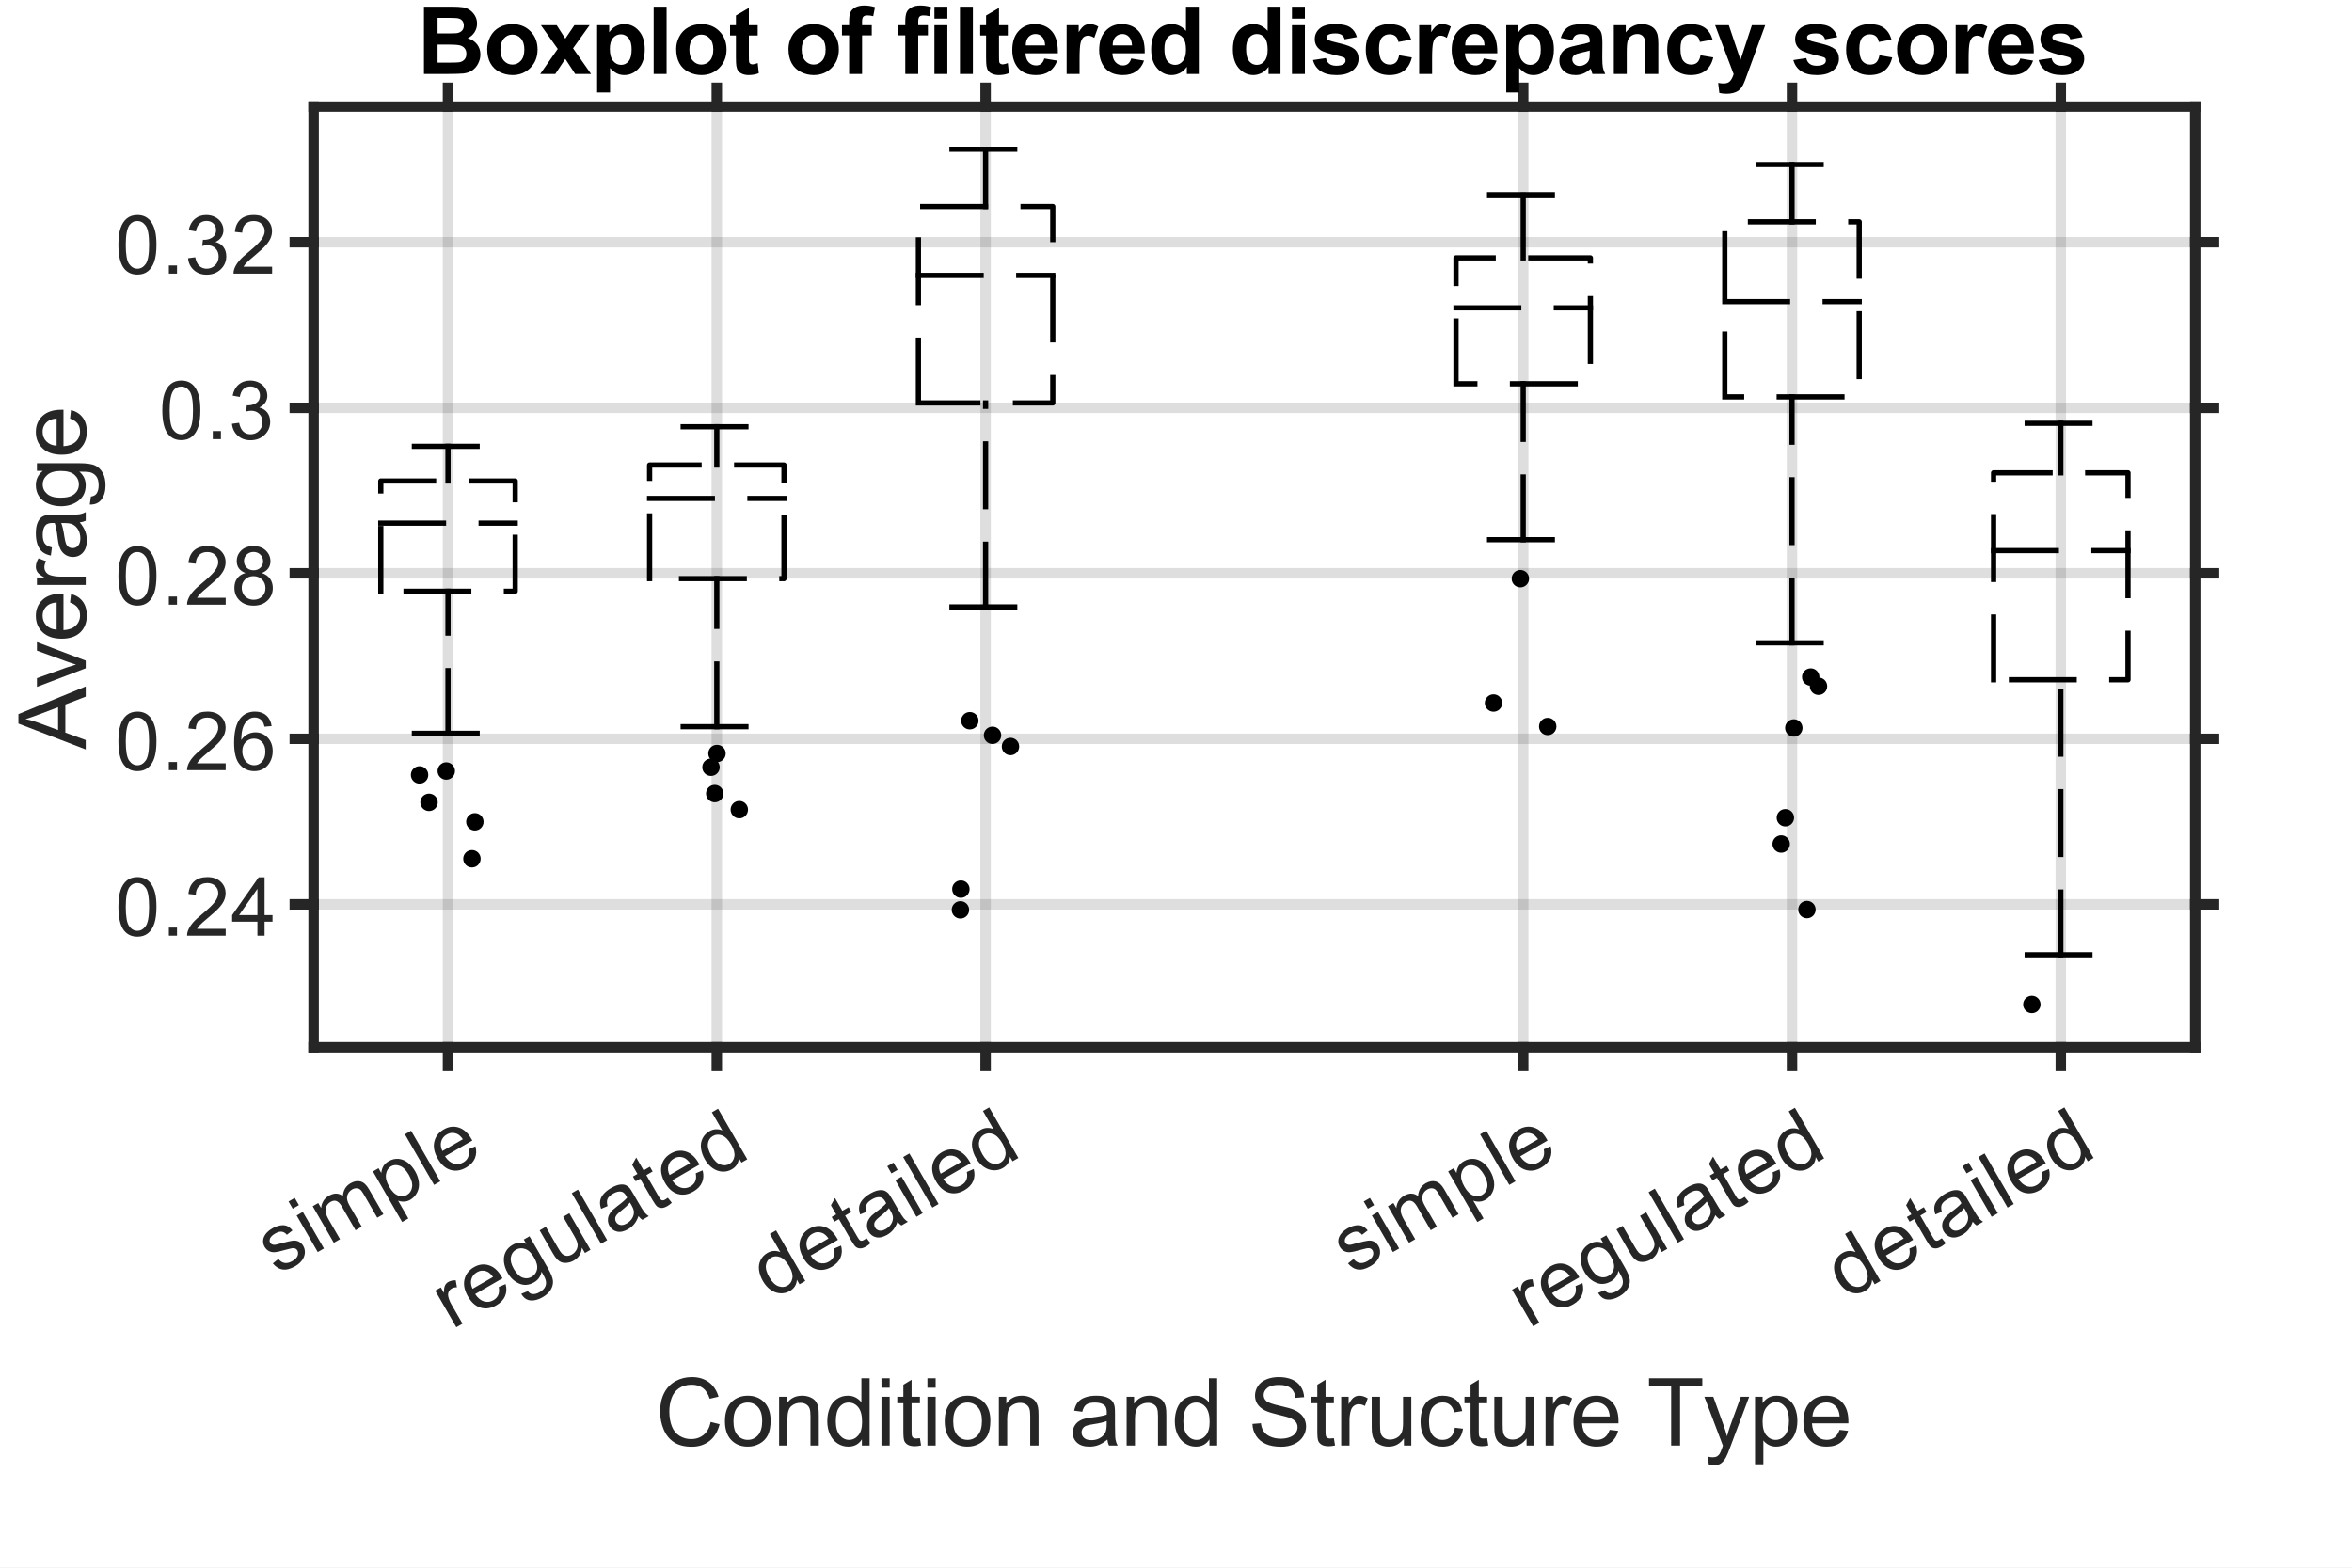 <?xml version="1.0"?>
<!DOCTYPE svg PUBLIC '-//W3C//DTD SVG 1.0//EN'
          'http://www.w3.org/TR/2001/REC-SVG-20010904/DTD/svg10.dtd'>
<svg xmlns:xlink="http://www.w3.org/1999/xlink" style="fill-opacity:1; color-rendering:auto; color-interpolation:auto; text-rendering:auto; stroke:black; stroke-linecap:square; stroke-miterlimit:10; shape-rendering:auto; stroke-opacity:1; fill:black; stroke-dasharray:none; font-weight:normal; stroke-width:1; font-family:'Dialog'; font-style:normal; stroke-linejoin:miter; font-size:12px; stroke-dashoffset:0; image-rendering:auto;" width="375" height="250" xmlns="http://www.w3.org/2000/svg"
><rect width="100%" height="100%" fill="#808080" stroke="none"/><!--Generated by the Batik Graphics2D SVG Generator--><defs id="genericDefs"
  /><g
  ><defs id="defs1"
    ><clipPath clipPathUnits="userSpaceOnUse" id="clipPath1"
      ><path d="M0 0 L375 0 L375 250 L0 250 L0 0 Z"
      /></clipPath
    ></defs
    ><g style="fill:white; stroke:white;"
    ><rect x="0" y="0" width="375" style="clip-path:url(#clipPath1); stroke:none;" height="250"
    /></g
    ><g style="fill:white; text-rendering:optimizeSpeed; color-rendering:optimizeSpeed; image-rendering:optimizeSpeed; shape-rendering:crispEdges; stroke:white; color-interpolation:sRGB;"
    ><rect x="0" width="375" height="250" y="0" style="stroke:none;"
      /><path style="stroke:none;" d="M50 167 L350 167 L350 17 L50 17 Z"
    /></g
    ><g style="stroke-linecap:butt; fill-opacity:0.149; fill:rgb(38,38,38); text-rendering:geometricPrecision; image-rendering:optimizeQuality; color-rendering:optimizeQuality; stroke-linejoin:round; stroke:rgb(38,38,38); color-interpolation:linearRGB; stroke-width:1.667; stroke-opacity:0.149;"
    ><line y2="17" style="fill:none;" x1="71.429" x2="71.429" y1="167"
      /><line y2="17" style="fill:none;" x1="114.286" x2="114.286" y1="167"
      /><line y2="17" style="fill:none;" x1="157.143" x2="157.143" y1="167"
      /><line y2="17" style="fill:none;" x1="242.857" x2="242.857" y1="167"
      /><line y2="17" style="fill:none;" x1="285.714" x2="285.714" y1="167"
      /><line y2="17" style="fill:none;" x1="328.571" x2="328.571" y1="167"
      /><line y2="144.213" style="fill:none;" x1="350" x2="50" y1="144.213"
      /><line y2="117.82" style="fill:none;" x1="350" x2="50" y1="117.82"
      /><line y2="91.426" style="fill:none;" x1="350" x2="50" y1="91.426"
      /><line y2="65.032" style="fill:none;" x1="350" x2="50" y1="65.032"
      /><line y2="38.638" style="fill:none;" x1="350" x2="50" y1="38.638"
      /><line x1="50" x2="350" y1="167" style="stroke-linecap:square; fill-opacity:1; fill:none; stroke-opacity:1;" y2="167"
      /><line x1="50" x2="350" y1="17" style="stroke-linecap:square; fill-opacity:1; fill:none; stroke-opacity:1;" y2="17"
      /><line x1="71.429" x2="71.429" y1="167" style="stroke-linecap:square; fill-opacity:1; fill:none; stroke-opacity:1;" y2="170"
      /><line x1="114.286" x2="114.286" y1="167" style="stroke-linecap:square; fill-opacity:1; fill:none; stroke-opacity:1;" y2="170"
      /><line x1="157.143" x2="157.143" y1="167" style="stroke-linecap:square; fill-opacity:1; fill:none; stroke-opacity:1;" y2="170"
      /><line x1="242.857" x2="242.857" y1="167" style="stroke-linecap:square; fill-opacity:1; fill:none; stroke-opacity:1;" y2="170"
      /><line x1="285.714" x2="285.714" y1="167" style="stroke-linecap:square; fill-opacity:1; fill:none; stroke-opacity:1;" y2="170"
      /><line x1="328.571" x2="328.571" y1="167" style="stroke-linecap:square; fill-opacity:1; fill:none; stroke-opacity:1;" y2="170"
      /><line x1="71.429" x2="71.429" y1="17" style="stroke-linecap:square; fill-opacity:1; fill:none; stroke-opacity:1;" y2="14"
      /><line x1="114.286" x2="114.286" y1="17" style="stroke-linecap:square; fill-opacity:1; fill:none; stroke-opacity:1;" y2="14"
      /><line x1="157.143" x2="157.143" y1="17" style="stroke-linecap:square; fill-opacity:1; fill:none; stroke-opacity:1;" y2="14"
      /><line x1="242.857" x2="242.857" y1="17" style="stroke-linecap:square; fill-opacity:1; fill:none; stroke-opacity:1;" y2="14"
      /><line x1="285.714" x2="285.714" y1="17" style="stroke-linecap:square; fill-opacity:1; fill:none; stroke-opacity:1;" y2="14"
      /><line x1="328.571" x2="328.571" y1="17" style="stroke-linecap:square; fill-opacity:1; fill:none; stroke-opacity:1;" y2="14"
    /></g
    ><g transform="translate(71.429,172.667) rotate(-30)" style="font-size:13.333px; fill:rgb(38,38,38); text-rendering:geometricPrecision; image-rendering:optimizeQuality; color-rendering:optimizeQuality; font-family:'Arial'; stroke:rgb(38,38,38); color-interpolation:linearRGB;"
    ><path style="stroke:none;" d="M-38.594 10.984 L-37.469 10.812 Q-37.375 11.484 -36.938 11.852 Q-36.5 12.219 -35.719 12.219 Q-34.938 12.219 -34.555 11.898 Q-34.172 11.578 -34.172 11.141 Q-34.172 10.75 -34.516 10.531 Q-34.75 10.375 -35.688 10.141 Q-36.938 9.828 -37.422 9.594 Q-37.906 9.359 -38.156 8.953 Q-38.406 8.547 -38.406 8.047 Q-38.406 7.594 -38.203 7.211 Q-38 6.828 -37.641 6.578 Q-37.375 6.375 -36.914 6.242 Q-36.453 6.109 -35.922 6.109 Q-35.141 6.109 -34.539 6.336 Q-33.938 6.562 -33.648 6.953 Q-33.359 7.344 -33.25 8 L-34.375 8.156 Q-34.453 7.625 -34.812 7.336 Q-35.172 7.047 -35.844 7.047 Q-36.625 7.047 -36.969 7.305 Q-37.312 7.562 -37.312 7.922 Q-37.312 8.141 -37.172 8.312 Q-37.031 8.5 -36.734 8.625 Q-36.562 8.688 -35.719 8.906 Q-34.5 9.234 -34.023 9.438 Q-33.547 9.641 -33.273 10.039 Q-33 10.438 -33 11.016 Q-33 11.594 -33.336 12.094 Q-33.672 12.594 -34.297 12.875 Q-34.922 13.156 -35.719 13.156 Q-37.031 13.156 -37.719 12.609 Q-38.406 12.062 -38.594 10.984 ZM-31.484 5.016 L-31.484 3.688 L-30.344 3.688 L-30.344 5.016 L-31.484 5.016 ZM-31.484 13 L-31.484 6.266 L-30.344 6.266 L-30.344 13 L-31.484 13 ZM-28.527 13 L-28.527 6.266 L-27.511 6.266 L-27.511 7.203 Q-27.183 6.703 -26.66 6.406 Q-26.136 6.109 -25.464 6.109 Q-24.714 6.109 -24.238 6.422 Q-23.761 6.734 -23.558 7.281 Q-22.761 6.109 -21.48 6.109 Q-20.48 6.109 -19.941 6.664 Q-19.402 7.219 -19.402 8.375 L-19.402 13 L-20.527 13 L-20.527 8.75 Q-20.527 8.062 -20.636 7.766 Q-20.745 7.469 -21.042 7.281 Q-21.339 7.094 -21.73 7.094 Q-22.449 7.094 -22.917 7.57 Q-23.386 8.047 -23.386 9.078 L-23.386 13 L-24.527 13 L-24.527 8.625 Q-24.527 7.859 -24.808 7.477 Q-25.089 7.094 -25.714 7.094 Q-26.199 7.094 -26.605 7.352 Q-27.011 7.609 -27.199 8.094 Q-27.386 8.578 -27.386 9.5 L-27.386 13 L-28.527 13 ZM-17.437 15.578 L-17.437 6.266 L-16.406 6.266 L-16.406 7.141 Q-16.031 6.625 -15.57 6.367 Q-15.109 6.109 -14.437 6.109 Q-13.578 6.109 -12.922 6.555 Q-12.265 7 -11.93 7.805 Q-11.594 8.609 -11.594 9.578 Q-11.594 10.609 -11.961 11.438 Q-12.328 12.266 -13.039 12.711 Q-13.75 13.156 -14.531 13.156 Q-15.094 13.156 -15.547 12.914 Q-16 12.672 -16.297 12.297 L-16.297 15.578 L-17.437 15.578 ZM-16.406 9.672 Q-16.406 10.969 -15.875 11.594 Q-15.344 12.219 -14.609 12.219 Q-13.844 12.219 -13.297 11.57 Q-12.75 10.922 -12.75 9.578 Q-12.75 8.281 -13.281 7.641 Q-13.812 7 -14.547 7 Q-15.281 7 -15.844 7.68 Q-16.406 8.359 -16.406 9.672 ZM-10.065 13 L-10.065 3.688 L-8.924 3.688 L-8.924 13 L-10.065 13 ZM-2.467 10.828 L-1.279 10.969 Q-1.56 12.016 -2.318 12.586 Q-3.076 13.156 -4.248 13.156 Q-5.732 13.156 -6.599 12.242 Q-7.467 11.328 -7.467 9.688 Q-7.467 7.984 -6.584 7.047 Q-5.701 6.109 -4.31 6.109 Q-2.951 6.109 -2.099 7.031 Q-1.248 7.953 -1.248 9.609 Q-1.248 9.719 -1.248 9.922 L-6.279 9.922 Q-6.217 11.031 -5.654 11.625 Q-5.092 12.219 -4.248 12.219 Q-3.607 12.219 -3.162 11.883 Q-2.717 11.547 -2.467 10.828 ZM-6.217 8.984 L-2.451 8.984 Q-2.529 8.125 -2.889 7.703 Q-3.435 7.047 -4.295 7.047 Q-5.092 7.047 -5.623 7.57 Q-6.154 8.094 -6.217 8.984 Z"
    /></g
    ><g transform="translate(114.286,172.667) rotate(-30)" style="font-size:13.333px; fill:rgb(38,38,38); text-rendering:geometricPrecision; image-rendering:optimizeQuality; color-rendering:optimizeQuality; font-family:'Arial'; stroke:rgb(38,38,38); color-interpolation:linearRGB;"
    ><path style="stroke:none;" d="M-55.458 13 L-55.458 6.266 L-54.426 6.266 L-54.426 7.281 Q-54.036 6.562 -53.7 6.336 Q-53.364 6.109 -52.973 6.109 Q-52.395 6.109 -51.801 6.469 L-52.192 7.531 Q-52.614 7.281 -53.02 7.281 Q-53.395 7.281 -53.7 7.508 Q-54.005 7.734 -54.13 8.141 Q-54.317 8.75 -54.317 9.469 L-54.317 13 L-55.458 13 ZM-46.399 10.828 L-45.212 10.969 Q-45.493 12.016 -46.251 12.586 Q-47.009 13.156 -48.181 13.156 Q-49.665 13.156 -50.532 12.242 Q-51.399 11.328 -51.399 9.688 Q-51.399 7.984 -50.517 7.047 Q-49.634 6.109 -48.243 6.109 Q-46.884 6.109 -46.032 7.031 Q-45.181 7.953 -45.181 9.609 Q-45.181 9.719 -45.181 9.922 L-50.212 9.922 Q-50.149 11.031 -49.587 11.625 Q-49.024 12.219 -48.181 12.219 Q-47.54 12.219 -47.095 11.883 Q-46.649 11.547 -46.399 10.828 ZM-50.149 8.984 L-46.384 8.984 Q-46.462 8.125 -46.821 7.703 Q-47.368 7.047 -48.228 7.047 Q-49.024 7.047 -49.556 7.57 Q-50.087 8.094 -50.149 8.984 ZM-43.824 13.562 L-42.699 13.719 Q-42.636 14.234 -42.324 14.469 Q-41.886 14.797 -41.152 14.797 Q-40.371 14.797 -39.933 14.477 Q-39.496 14.156 -39.355 13.578 Q-39.261 13.234 -39.261 12.125 Q-40.011 13 -41.136 13 Q-42.527 13 -43.285 12 Q-44.042 11 -44.042 9.594 Q-44.042 8.625 -43.691 7.812 Q-43.339 7 -42.683 6.555 Q-42.027 6.109 -41.121 6.109 Q-39.933 6.109 -39.152 7.078 L-39.152 6.266 L-38.105 6.266 L-38.105 12.078 Q-38.105 13.656 -38.425 14.312 Q-38.746 14.969 -39.441 15.352 Q-40.136 15.734 -41.152 15.734 Q-42.355 15.734 -43.097 15.195 Q-43.839 14.656 -43.824 13.562 ZM-42.871 9.516 Q-42.871 10.828 -42.347 11.438 Q-41.824 12.047 -41.027 12.047 Q-40.23 12.047 -39.699 11.445 Q-39.167 10.844 -39.167 9.547 Q-39.167 8.312 -39.714 7.68 Q-40.261 7.047 -41.042 7.047 Q-41.808 7.047 -42.339 7.672 Q-42.871 8.297 -42.871 9.516 ZM-31.779 13 L-31.779 12.016 Q-32.576 13.156 -33.92 13.156 Q-34.514 13.156 -35.037 12.922 Q-35.561 12.688 -35.811 12.344 Q-36.061 12 -36.154 11.5 Q-36.233 11.172 -36.233 10.438 L-36.233 6.266 L-35.092 6.266 L-35.092 10 Q-35.092 10.891 -35.014 11.203 Q-34.904 11.656 -34.561 11.914 Q-34.217 12.172 -33.701 12.172 Q-33.186 12.172 -32.733 11.906 Q-32.279 11.641 -32.092 11.188 Q-31.904 10.734 -31.904 9.875 L-31.904 6.266 L-30.764 6.266 L-30.764 13 L-31.779 13 ZM-28.829 13 L-28.829 3.688 L-27.688 3.688 L-27.688 13 L-28.829 13 ZM-21.449 12.172 Q-22.074 12.703 -22.66 12.93 Q-23.246 13.156 -23.918 13.156 Q-25.043 13.156 -25.637 12.609 Q-26.23 12.062 -26.23 11.219 Q-26.23 10.734 -26.004 10.32 Q-25.777 9.906 -25.41 9.656 Q-25.043 9.406 -24.59 9.281 Q-24.262 9.203 -23.574 9.109 Q-22.199 8.953 -21.543 8.719 Q-21.527 8.484 -21.527 8.422 Q-21.527 7.719 -21.855 7.438 Q-22.293 7.047 -23.152 7.047 Q-23.965 7.047 -24.348 7.328 Q-24.73 7.609 -24.918 8.328 L-26.027 8.188 Q-25.887 7.469 -25.535 7.023 Q-25.184 6.578 -24.52 6.344 Q-23.855 6.109 -22.996 6.109 Q-22.121 6.109 -21.582 6.312 Q-21.043 6.516 -20.793 6.82 Q-20.543 7.125 -20.434 7.594 Q-20.387 7.891 -20.387 8.656 L-20.387 10.172 Q-20.387 11.766 -20.309 12.188 Q-20.23 12.609 -20.027 13 L-21.215 13 Q-21.387 12.641 -21.449 12.172 ZM-21.543 9.609 Q-22.168 9.875 -23.402 10.047 Q-24.105 10.156 -24.402 10.281 Q-24.699 10.406 -24.855 10.648 Q-25.012 10.891 -25.012 11.188 Q-25.012 11.641 -24.668 11.945 Q-24.324 12.25 -23.652 12.25 Q-22.996 12.25 -22.48 11.961 Q-21.965 11.672 -21.715 11.172 Q-21.543 10.797 -21.543 10.031 L-21.543 9.609 ZM-15.936 11.984 L-15.78 12.984 Q-16.264 13.094 -16.639 13.094 Q-17.264 13.094 -17.608 12.891 Q-17.952 12.688 -18.092 12.367 Q-18.233 12.047 -18.233 11.031 L-18.233 7.141 L-19.061 7.141 L-19.061 6.266 L-18.233 6.266 L-18.233 4.594 L-17.092 3.906 L-17.092 6.266 L-15.936 6.266 L-15.936 7.141 L-17.092 7.141 L-17.092 11.094 Q-17.092 11.578 -17.03 11.719 Q-16.967 11.859 -16.834 11.938 Q-16.702 12.016 -16.452 12.016 Q-16.249 12.016 -15.936 11.984 ZM-10.128 10.828 L-8.941 10.969 Q-9.222 12.016 -9.98 12.586 Q-10.738 13.156 -11.909 13.156 Q-13.394 13.156 -14.261 12.242 Q-15.128 11.328 -15.128 9.688 Q-15.128 7.984 -14.245 7.047 Q-13.363 6.109 -11.972 6.109 Q-10.613 6.109 -9.761 7.031 Q-8.909 7.953 -8.909 9.609 Q-8.909 9.719 -8.909 9.922 L-13.941 9.922 Q-13.878 11.031 -13.316 11.625 Q-12.753 12.219 -11.909 12.219 Q-11.269 12.219 -10.823 11.883 Q-10.378 11.547 -10.128 10.828 ZM-13.878 8.984 L-10.113 8.984 Q-10.191 8.125 -10.55 7.703 Q-11.097 7.047 -11.956 7.047 Q-12.753 7.047 -13.284 7.57 Q-13.816 8.094 -13.878 8.984 ZM-2.959 13 L-2.959 12.156 Q-3.599 13.156 -4.849 13.156 Q-5.646 13.156 -6.326 12.711 Q-7.006 12.266 -7.381 11.469 Q-7.756 10.672 -7.756 9.641 Q-7.756 8.625 -7.412 7.805 Q-7.068 6.984 -6.396 6.547 Q-5.724 6.109 -4.896 6.109 Q-4.287 6.109 -3.81 6.367 Q-3.334 6.625 -3.037 7.031 L-3.037 3.688 L-1.896 3.688 L-1.896 13 L-2.959 13 ZM-6.568 9.641 Q-6.568 10.938 -6.029 11.578 Q-5.49 12.219 -4.74 12.219 Q-3.99 12.219 -3.466 11.602 Q-2.943 10.984 -2.943 9.734 Q-2.943 8.344 -3.474 7.695 Q-4.006 7.047 -4.787 7.047 Q-5.552 7.047 -6.06 7.672 Q-6.568 8.297 -6.568 9.641 Z"
    /></g
    ><g transform="translate(157.143,172.667) rotate(-30)" style="font-size:13.333px; fill:rgb(38,38,38); text-rendering:geometricPrecision; image-rendering:optimizeQuality; color-rendering:optimizeQuality; font-family:'Arial'; stroke:rgb(38,38,38); color-interpolation:linearRGB;"
    ><path style="stroke:none;" d="M-41.766 13 L-41.766 12.156 Q-42.406 13.156 -43.656 13.156 Q-44.453 13.156 -45.133 12.711 Q-45.812 12.266 -46.188 11.469 Q-46.562 10.672 -46.562 9.641 Q-46.562 8.625 -46.219 7.805 Q-45.875 6.984 -45.203 6.547 Q-44.531 6.109 -43.703 6.109 Q-43.094 6.109 -42.617 6.367 Q-42.141 6.625 -41.844 7.031 L-41.844 3.688 L-40.703 3.688 L-40.703 13 L-41.766 13 ZM-45.375 9.641 Q-45.375 10.938 -44.836 11.578 Q-44.297 12.219 -43.547 12.219 Q-42.797 12.219 -42.273 11.602 Q-41.75 10.984 -41.75 9.734 Q-41.75 8.344 -42.281 7.695 Q-42.812 7.047 -43.594 7.047 Q-44.359 7.047 -44.867 7.672 Q-45.375 8.297 -45.375 9.641 ZM-34.127 10.828 L-32.94 10.969 Q-33.221 12.016 -33.979 12.586 Q-34.737 13.156 -35.909 13.156 Q-37.393 13.156 -38.26 12.242 Q-39.127 11.328 -39.127 9.688 Q-39.127 7.984 -38.245 7.047 Q-37.362 6.109 -35.971 6.109 Q-34.612 6.109 -33.76 7.031 Q-32.909 7.953 -32.909 9.609 Q-32.909 9.719 -32.909 9.922 L-37.94 9.922 Q-37.877 11.031 -37.315 11.625 Q-36.752 12.219 -35.909 12.219 Q-35.268 12.219 -34.823 11.883 Q-34.377 11.547 -34.127 10.828 ZM-37.877 8.984 L-34.112 8.984 Q-34.19 8.125 -34.549 7.703 Q-35.096 7.047 -35.956 7.047 Q-36.752 7.047 -37.284 7.57 Q-37.815 8.094 -37.877 8.984 ZM-28.833 11.984 L-28.677 12.984 Q-29.161 13.094 -29.536 13.094 Q-30.161 13.094 -30.505 12.891 Q-30.849 12.688 -30.989 12.367 Q-31.13 12.047 -31.13 11.031 L-31.13 7.141 L-31.958 7.141 L-31.958 6.266 L-31.13 6.266 L-31.13 4.594 L-29.989 3.906 L-29.989 6.266 L-28.833 6.266 L-28.833 7.141 L-29.989 7.141 L-29.989 11.094 Q-29.989 11.578 -29.927 11.719 Q-29.864 11.859 -29.732 11.938 Q-29.599 12.016 -29.349 12.016 Q-29.146 12.016 -28.833 11.984 ZM-23.244 12.172 Q-23.869 12.703 -24.455 12.93 Q-25.041 13.156 -25.713 13.156 Q-26.838 13.156 -27.431 12.609 Q-28.025 12.062 -28.025 11.219 Q-28.025 10.734 -27.799 10.32 Q-27.572 9.906 -27.205 9.656 Q-26.838 9.406 -26.384 9.281 Q-26.056 9.203 -25.369 9.109 Q-23.994 8.953 -23.338 8.719 Q-23.322 8.484 -23.322 8.422 Q-23.322 7.719 -23.65 7.438 Q-24.088 7.047 -24.947 7.047 Q-25.759 7.047 -26.142 7.328 Q-26.525 7.609 -26.713 8.328 L-27.822 8.188 Q-27.681 7.469 -27.33 7.023 Q-26.978 6.578 -26.314 6.344 Q-25.65 6.109 -24.791 6.109 Q-23.916 6.109 -23.377 6.312 Q-22.838 6.516 -22.588 6.82 Q-22.338 7.125 -22.228 7.594 Q-22.181 7.891 -22.181 8.656 L-22.181 10.172 Q-22.181 11.766 -22.103 12.188 Q-22.025 12.609 -21.822 13 L-23.009 13 Q-23.181 12.641 -23.244 12.172 ZM-23.338 9.609 Q-23.963 9.875 -25.197 10.047 Q-25.9 10.156 -26.197 10.281 Q-26.494 10.406 -26.65 10.648 Q-26.806 10.891 -26.806 11.188 Q-26.806 11.641 -26.463 11.945 Q-26.119 12.25 -25.447 12.25 Q-24.791 12.25 -24.275 11.961 Q-23.759 11.672 -23.509 11.172 Q-23.338 10.797 -23.338 10.031 L-23.338 9.609 ZM-20.231 5.016 L-20.231 3.688 L-19.09 3.688 L-19.09 5.016 L-20.231 5.016 ZM-20.231 13 L-20.231 6.266 L-19.09 6.266 L-19.09 13 L-20.231 13 ZM-17.304 13 L-17.304 3.688 L-16.164 3.688 L-16.164 13 L-17.304 13 ZM-9.706 10.828 L-8.519 10.969 Q-8.8 12.016 -9.558 12.586 Q-10.315 13.156 -11.487 13.156 Q-12.972 13.156 -13.839 12.242 Q-14.706 11.328 -14.706 9.688 Q-14.706 7.984 -13.823 7.047 Q-12.94 6.109 -11.55 6.109 Q-10.19 6.109 -9.339 7.031 Q-8.487 7.953 -8.487 9.609 Q-8.487 9.719 -8.487 9.922 L-13.519 9.922 Q-13.456 11.031 -12.894 11.625 Q-12.331 12.219 -11.487 12.219 Q-10.847 12.219 -10.401 11.883 Q-9.956 11.547 -9.706 10.828 ZM-13.456 8.984 L-9.69 8.984 Q-9.769 8.125 -10.128 7.703 Q-10.675 7.047 -11.534 7.047 Q-12.331 7.047 -12.862 7.57 Q-13.394 8.094 -13.456 8.984 ZM-2.537 13 L-2.537 12.156 Q-3.177 13.156 -4.427 13.156 Q-5.224 13.156 -5.904 12.711 Q-6.583 12.266 -6.958 11.469 Q-7.333 10.672 -7.333 9.641 Q-7.333 8.625 -6.99 7.805 Q-6.646 6.984 -5.974 6.547 Q-5.302 6.109 -4.474 6.109 Q-3.865 6.109 -3.388 6.367 Q-2.912 6.625 -2.615 7.031 L-2.615 3.688 L-1.474 3.688 L-1.474 13 L-2.537 13 ZM-6.146 9.641 Q-6.146 10.938 -5.607 11.578 Q-5.068 12.219 -4.318 12.219 Q-3.568 12.219 -3.045 11.602 Q-2.521 10.984 -2.521 9.734 Q-2.521 8.344 -3.052 7.695 Q-3.583 7.047 -4.365 7.047 Q-5.13 7.047 -5.638 7.672 Q-6.146 8.297 -6.146 9.641 Z"
    /></g
    ><g transform="translate(242.857,172.667) rotate(-30)" style="font-size:13.333px; fill:rgb(38,38,38); text-rendering:geometricPrecision; image-rendering:optimizeQuality; color-rendering:optimizeQuality; font-family:'Arial'; stroke:rgb(38,38,38); color-interpolation:linearRGB;"
    ><path style="stroke:none;" d="M-38.594 10.984 L-37.469 10.812 Q-37.375 11.484 -36.938 11.852 Q-36.5 12.219 -35.719 12.219 Q-34.938 12.219 -34.555 11.898 Q-34.172 11.578 -34.172 11.141 Q-34.172 10.75 -34.516 10.531 Q-34.75 10.375 -35.688 10.141 Q-36.938 9.828 -37.422 9.594 Q-37.906 9.359 -38.156 8.953 Q-38.406 8.547 -38.406 8.047 Q-38.406 7.594 -38.203 7.211 Q-38 6.828 -37.641 6.578 Q-37.375 6.375 -36.914 6.242 Q-36.453 6.109 -35.922 6.109 Q-35.141 6.109 -34.539 6.336 Q-33.938 6.562 -33.648 6.953 Q-33.359 7.344 -33.25 8 L-34.375 8.156 Q-34.453 7.625 -34.812 7.336 Q-35.172 7.047 -35.844 7.047 Q-36.625 7.047 -36.969 7.305 Q-37.312 7.562 -37.312 7.922 Q-37.312 8.141 -37.172 8.312 Q-37.031 8.5 -36.734 8.625 Q-36.562 8.688 -35.719 8.906 Q-34.5 9.234 -34.023 9.438 Q-33.547 9.641 -33.273 10.039 Q-33 10.438 -33 11.016 Q-33 11.594 -33.336 12.094 Q-33.672 12.594 -34.297 12.875 Q-34.922 13.156 -35.719 13.156 Q-37.031 13.156 -37.719 12.609 Q-38.406 12.062 -38.594 10.984 ZM-31.484 5.016 L-31.484 3.688 L-30.344 3.688 L-30.344 5.016 L-31.484 5.016 ZM-31.484 13 L-31.484 6.266 L-30.344 6.266 L-30.344 13 L-31.484 13 ZM-28.527 13 L-28.527 6.266 L-27.511 6.266 L-27.511 7.203 Q-27.183 6.703 -26.66 6.406 Q-26.136 6.109 -25.464 6.109 Q-24.714 6.109 -24.238 6.422 Q-23.761 6.734 -23.558 7.281 Q-22.761 6.109 -21.48 6.109 Q-20.48 6.109 -19.941 6.664 Q-19.402 7.219 -19.402 8.375 L-19.402 13 L-20.527 13 L-20.527 8.75 Q-20.527 8.062 -20.636 7.766 Q-20.745 7.469 -21.042 7.281 Q-21.339 7.094 -21.73 7.094 Q-22.449 7.094 -22.917 7.57 Q-23.386 8.047 -23.386 9.078 L-23.386 13 L-24.527 13 L-24.527 8.625 Q-24.527 7.859 -24.808 7.477 Q-25.089 7.094 -25.714 7.094 Q-26.199 7.094 -26.605 7.352 Q-27.011 7.609 -27.199 8.094 Q-27.386 8.578 -27.386 9.5 L-27.386 13 L-28.527 13 ZM-17.437 15.578 L-17.437 6.266 L-16.406 6.266 L-16.406 7.141 Q-16.031 6.625 -15.57 6.367 Q-15.109 6.109 -14.437 6.109 Q-13.578 6.109 -12.922 6.555 Q-12.265 7 -11.93 7.805 Q-11.594 8.609 -11.594 9.578 Q-11.594 10.609 -11.961 11.438 Q-12.328 12.266 -13.039 12.711 Q-13.75 13.156 -14.531 13.156 Q-15.094 13.156 -15.547 12.914 Q-16 12.672 -16.297 12.297 L-16.297 15.578 L-17.437 15.578 ZM-16.406 9.672 Q-16.406 10.969 -15.875 11.594 Q-15.344 12.219 -14.609 12.219 Q-13.844 12.219 -13.297 11.57 Q-12.75 10.922 -12.75 9.578 Q-12.75 8.281 -13.281 7.641 Q-13.812 7 -14.547 7 Q-15.281 7 -15.844 7.68 Q-16.406 8.359 -16.406 9.672 ZM-10.065 13 L-10.065 3.688 L-8.924 3.688 L-8.924 13 L-10.065 13 ZM-2.467 10.828 L-1.279 10.969 Q-1.56 12.016 -2.318 12.586 Q-3.076 13.156 -4.248 13.156 Q-5.732 13.156 -6.599 12.242 Q-7.467 11.328 -7.467 9.688 Q-7.467 7.984 -6.584 7.047 Q-5.701 6.109 -4.31 6.109 Q-2.951 6.109 -2.099 7.031 Q-1.248 7.953 -1.248 9.609 Q-1.248 9.719 -1.248 9.922 L-6.279 9.922 Q-6.217 11.031 -5.654 11.625 Q-5.092 12.219 -4.248 12.219 Q-3.607 12.219 -3.162 11.883 Q-2.717 11.547 -2.467 10.828 ZM-6.217 8.984 L-2.451 8.984 Q-2.529 8.125 -2.889 7.703 Q-3.435 7.047 -4.295 7.047 Q-5.092 7.047 -5.623 7.57 Q-6.154 8.094 -6.217 8.984 Z"
    /></g
    ><g transform="translate(285.714,172.667) rotate(-30)" style="font-size:13.333px; fill:rgb(38,38,38); text-rendering:geometricPrecision; image-rendering:optimizeQuality; color-rendering:optimizeQuality; font-family:'Arial'; stroke:rgb(38,38,38); color-interpolation:linearRGB;"
    ><path style="stroke:none;" d="M-55.156 13 L-55.156 6.266 L-54.125 6.266 L-54.125 7.281 Q-53.734 6.562 -53.398 6.336 Q-53.062 6.109 -52.672 6.109 Q-52.094 6.109 -51.5 6.469 L-51.891 7.531 Q-52.312 7.281 -52.719 7.281 Q-53.094 7.281 -53.398 7.508 Q-53.703 7.734 -53.828 8.141 Q-54.016 8.75 -54.016 9.469 L-54.016 13 L-55.156 13 ZM-46.098 10.828 L-44.911 10.969 Q-45.192 12.016 -45.95 12.586 Q-46.708 13.156 -47.879 13.156 Q-49.364 13.156 -50.231 12.242 Q-51.098 11.328 -51.098 9.688 Q-51.098 7.984 -50.215 7.047 Q-49.333 6.109 -47.942 6.109 Q-46.583 6.109 -45.731 7.031 Q-44.879 7.953 -44.879 9.609 Q-44.879 9.719 -44.879 9.922 L-49.911 9.922 Q-49.848 11.031 -49.286 11.625 Q-48.723 12.219 -47.879 12.219 Q-47.239 12.219 -46.793 11.883 Q-46.348 11.547 -46.098 10.828 ZM-49.848 8.984 L-46.083 8.984 Q-46.161 8.125 -46.52 7.703 Q-47.067 7.047 -47.926 7.047 Q-48.723 7.047 -49.254 7.57 Q-49.786 8.094 -49.848 8.984 ZM-43.522 13.562 L-42.397 13.719 Q-42.335 14.234 -42.022 14.469 Q-41.585 14.797 -40.851 14.797 Q-40.069 14.797 -39.632 14.477 Q-39.194 14.156 -39.054 13.578 Q-38.96 13.234 -38.96 12.125 Q-39.71 13 -40.835 13 Q-42.226 13 -42.983 12 Q-43.741 11 -43.741 9.594 Q-43.741 8.625 -43.39 7.812 Q-43.038 7 -42.382 6.555 Q-41.726 6.109 -40.819 6.109 Q-39.632 6.109 -38.851 7.078 L-38.851 6.266 L-37.804 6.266 L-37.804 12.078 Q-37.804 13.656 -38.124 14.312 Q-38.444 14.969 -39.14 15.352 Q-39.835 15.734 -40.851 15.734 Q-42.054 15.734 -42.796 15.195 Q-43.538 14.656 -43.522 13.562 ZM-42.569 9.516 Q-42.569 10.828 -42.046 11.438 Q-41.522 12.047 -40.726 12.047 Q-39.929 12.047 -39.397 11.445 Q-38.866 10.844 -38.866 9.547 Q-38.866 8.312 -39.413 7.68 Q-39.96 7.047 -40.741 7.047 Q-41.507 7.047 -42.038 7.672 Q-42.569 8.297 -42.569 9.516 ZM-31.478 13 L-31.478 12.016 Q-32.275 13.156 -33.619 13.156 Q-34.212 13.156 -34.736 12.922 Q-35.259 12.688 -35.509 12.344 Q-35.759 12 -35.853 11.5 Q-35.931 11.172 -35.931 10.438 L-35.931 6.266 L-34.791 6.266 L-34.791 10 Q-34.791 10.891 -34.712 11.203 Q-34.603 11.656 -34.259 11.914 Q-33.916 12.172 -33.4 12.172 Q-32.884 12.172 -32.431 11.906 Q-31.978 11.641 -31.791 11.188 Q-31.603 10.734 -31.603 9.875 L-31.603 6.266 L-30.462 6.266 L-30.462 13 L-31.478 13 ZM-28.527 13 L-28.527 3.688 L-27.387 3.688 L-27.387 13 L-28.527 13 ZM-21.148 12.172 Q-21.773 12.703 -22.359 12.93 Q-22.945 13.156 -23.617 13.156 Q-24.742 13.156 -25.335 12.609 Q-25.929 12.062 -25.929 11.219 Q-25.929 10.734 -25.703 10.32 Q-25.476 9.906 -25.109 9.656 Q-24.742 9.406 -24.288 9.281 Q-23.96 9.203 -23.273 9.109 Q-21.898 8.953 -21.242 8.719 Q-21.226 8.484 -21.226 8.422 Q-21.226 7.719 -21.554 7.438 Q-21.992 7.047 -22.851 7.047 Q-23.663 7.047 -24.046 7.328 Q-24.429 7.609 -24.617 8.328 L-25.726 8.188 Q-25.585 7.469 -25.234 7.023 Q-24.882 6.578 -24.218 6.344 Q-23.554 6.109 -22.695 6.109 Q-21.82 6.109 -21.281 6.312 Q-20.742 6.516 -20.492 6.82 Q-20.242 7.125 -20.132 7.594 Q-20.085 7.891 -20.085 8.656 L-20.085 10.172 Q-20.085 11.766 -20.007 12.188 Q-19.929 12.609 -19.726 13 L-20.913 13 Q-21.085 12.641 -21.148 12.172 ZM-21.242 9.609 Q-21.867 9.875 -23.101 10.047 Q-23.804 10.156 -24.101 10.281 Q-24.398 10.406 -24.554 10.648 Q-24.71 10.891 -24.71 11.188 Q-24.71 11.641 -24.367 11.945 Q-24.023 12.25 -23.351 12.25 Q-22.695 12.25 -22.179 11.961 Q-21.663 11.672 -21.413 11.172 Q-21.242 10.797 -21.242 10.031 L-21.242 9.609 ZM-15.635 11.984 L-15.479 12.984 Q-15.963 13.094 -16.338 13.094 Q-16.963 13.094 -17.307 12.891 Q-17.65 12.688 -17.791 12.367 Q-17.932 12.047 -17.932 11.031 L-17.932 7.141 L-18.76 7.141 L-18.76 6.266 L-17.932 6.266 L-17.932 4.594 L-16.791 3.906 L-16.791 6.266 L-15.635 6.266 L-15.635 7.141 L-16.791 7.141 L-16.791 11.094 Q-16.791 11.578 -16.729 11.719 Q-16.666 11.859 -16.533 11.938 Q-16.4 12.016 -16.15 12.016 Q-15.947 12.016 -15.635 11.984 ZM-9.827 10.828 L-8.639 10.969 Q-8.921 12.016 -9.678 12.586 Q-10.436 13.156 -11.608 13.156 Q-13.092 13.156 -13.96 12.242 Q-14.827 11.328 -14.827 9.688 Q-14.827 7.984 -13.944 7.047 Q-13.061 6.109 -11.671 6.109 Q-10.311 6.109 -9.46 7.031 Q-8.608 7.953 -8.608 9.609 Q-8.608 9.719 -8.608 9.922 L-13.639 9.922 Q-13.577 11.031 -13.014 11.625 Q-12.452 12.219 -11.608 12.219 Q-10.967 12.219 -10.522 11.883 Q-10.077 11.547 -9.827 10.828 ZM-13.577 8.984 L-9.811 8.984 Q-9.889 8.125 -10.249 7.703 Q-10.796 7.047 -11.655 7.047 Q-12.452 7.047 -12.983 7.57 Q-13.514 8.094 -13.577 8.984 ZM-2.657 13 L-2.657 12.156 Q-3.298 13.156 -4.548 13.156 Q-5.345 13.156 -6.024 12.711 Q-6.704 12.266 -7.079 11.469 Q-7.454 10.672 -7.454 9.641 Q-7.454 8.625 -7.11 7.805 Q-6.767 6.984 -6.095 6.547 Q-5.423 6.109 -4.595 6.109 Q-3.985 6.109 -3.509 6.367 Q-3.032 6.625 -2.735 7.031 L-2.735 3.688 L-1.595 3.688 L-1.595 13 L-2.657 13 ZM-6.267 9.641 Q-6.267 10.938 -5.728 11.578 Q-5.189 12.219 -4.439 12.219 Q-3.689 12.219 -3.165 11.602 Q-2.642 10.984 -2.642 9.734 Q-2.642 8.344 -3.173 7.695 Q-3.704 7.047 -4.485 7.047 Q-5.251 7.047 -5.759 7.672 Q-6.267 8.297 -6.267 9.641 Z"
    /></g
    ><g transform="translate(328.571,172.667) rotate(-30)" style="font-size:13.333px; fill:rgb(38,38,38); text-rendering:geometricPrecision; image-rendering:optimizeQuality; color-rendering:optimizeQuality; font-family:'Arial'; stroke:rgb(38,38,38); color-interpolation:linearRGB;"
    ><path style="stroke:none;" d="M-41.766 13 L-41.766 12.156 Q-42.406 13.156 -43.656 13.156 Q-44.453 13.156 -45.133 12.711 Q-45.812 12.266 -46.188 11.469 Q-46.562 10.672 -46.562 9.641 Q-46.562 8.625 -46.219 7.805 Q-45.875 6.984 -45.203 6.547 Q-44.531 6.109 -43.703 6.109 Q-43.094 6.109 -42.617 6.367 Q-42.141 6.625 -41.844 7.031 L-41.844 3.688 L-40.703 3.688 L-40.703 13 L-41.766 13 ZM-45.375 9.641 Q-45.375 10.938 -44.836 11.578 Q-44.297 12.219 -43.547 12.219 Q-42.797 12.219 -42.273 11.602 Q-41.75 10.984 -41.75 9.734 Q-41.75 8.344 -42.281 7.695 Q-42.812 7.047 -43.594 7.047 Q-44.359 7.047 -44.867 7.672 Q-45.375 8.297 -45.375 9.641 ZM-34.127 10.828 L-32.94 10.969 Q-33.221 12.016 -33.979 12.586 Q-34.737 13.156 -35.909 13.156 Q-37.393 13.156 -38.26 12.242 Q-39.127 11.328 -39.127 9.688 Q-39.127 7.984 -38.245 7.047 Q-37.362 6.109 -35.971 6.109 Q-34.612 6.109 -33.76 7.031 Q-32.909 7.953 -32.909 9.609 Q-32.909 9.719 -32.909 9.922 L-37.94 9.922 Q-37.877 11.031 -37.315 11.625 Q-36.752 12.219 -35.909 12.219 Q-35.268 12.219 -34.823 11.883 Q-34.377 11.547 -34.127 10.828 ZM-37.877 8.984 L-34.112 8.984 Q-34.19 8.125 -34.549 7.703 Q-35.096 7.047 -35.956 7.047 Q-36.752 7.047 -37.284 7.57 Q-37.815 8.094 -37.877 8.984 ZM-28.833 11.984 L-28.677 12.984 Q-29.161 13.094 -29.536 13.094 Q-30.161 13.094 -30.505 12.891 Q-30.849 12.688 -30.989 12.367 Q-31.13 12.047 -31.13 11.031 L-31.13 7.141 L-31.958 7.141 L-31.958 6.266 L-31.13 6.266 L-31.13 4.594 L-29.989 3.906 L-29.989 6.266 L-28.833 6.266 L-28.833 7.141 L-29.989 7.141 L-29.989 11.094 Q-29.989 11.578 -29.927 11.719 Q-29.864 11.859 -29.732 11.938 Q-29.599 12.016 -29.349 12.016 Q-29.146 12.016 -28.833 11.984 ZM-23.244 12.172 Q-23.869 12.703 -24.455 12.93 Q-25.041 13.156 -25.713 13.156 Q-26.838 13.156 -27.431 12.609 Q-28.025 12.062 -28.025 11.219 Q-28.025 10.734 -27.799 10.32 Q-27.572 9.906 -27.205 9.656 Q-26.838 9.406 -26.384 9.281 Q-26.056 9.203 -25.369 9.109 Q-23.994 8.953 -23.338 8.719 Q-23.322 8.484 -23.322 8.422 Q-23.322 7.719 -23.65 7.438 Q-24.088 7.047 -24.947 7.047 Q-25.759 7.047 -26.142 7.328 Q-26.525 7.609 -26.713 8.328 L-27.822 8.188 Q-27.681 7.469 -27.33 7.023 Q-26.978 6.578 -26.314 6.344 Q-25.65 6.109 -24.791 6.109 Q-23.916 6.109 -23.377 6.312 Q-22.838 6.516 -22.588 6.82 Q-22.338 7.125 -22.228 7.594 Q-22.181 7.891 -22.181 8.656 L-22.181 10.172 Q-22.181 11.766 -22.103 12.188 Q-22.025 12.609 -21.822 13 L-23.009 13 Q-23.181 12.641 -23.244 12.172 ZM-23.338 9.609 Q-23.963 9.875 -25.197 10.047 Q-25.9 10.156 -26.197 10.281 Q-26.494 10.406 -26.65 10.648 Q-26.806 10.891 -26.806 11.188 Q-26.806 11.641 -26.463 11.945 Q-26.119 12.25 -25.447 12.25 Q-24.791 12.25 -24.275 11.961 Q-23.759 11.672 -23.509 11.172 Q-23.338 10.797 -23.338 10.031 L-23.338 9.609 ZM-20.231 5.016 L-20.231 3.688 L-19.09 3.688 L-19.09 5.016 L-20.231 5.016 ZM-20.231 13 L-20.231 6.266 L-19.09 6.266 L-19.09 13 L-20.231 13 ZM-17.304 13 L-17.304 3.688 L-16.164 3.688 L-16.164 13 L-17.304 13 ZM-9.706 10.828 L-8.519 10.969 Q-8.8 12.016 -9.558 12.586 Q-10.315 13.156 -11.487 13.156 Q-12.972 13.156 -13.839 12.242 Q-14.706 11.328 -14.706 9.688 Q-14.706 7.984 -13.823 7.047 Q-12.94 6.109 -11.55 6.109 Q-10.19 6.109 -9.339 7.031 Q-8.487 7.953 -8.487 9.609 Q-8.487 9.719 -8.487 9.922 L-13.519 9.922 Q-13.456 11.031 -12.894 11.625 Q-12.331 12.219 -11.487 12.219 Q-10.847 12.219 -10.401 11.883 Q-9.956 11.547 -9.706 10.828 ZM-13.456 8.984 L-9.69 8.984 Q-9.769 8.125 -10.128 7.703 Q-10.675 7.047 -11.534 7.047 Q-12.331 7.047 -12.862 7.57 Q-13.394 8.094 -13.456 8.984 ZM-2.537 13 L-2.537 12.156 Q-3.177 13.156 -4.427 13.156 Q-5.224 13.156 -5.904 12.711 Q-6.583 12.266 -6.958 11.469 Q-7.333 10.672 -7.333 9.641 Q-7.333 8.625 -6.99 7.805 Q-6.646 6.984 -5.974 6.547 Q-5.302 6.109 -4.474 6.109 Q-3.865 6.109 -3.388 6.367 Q-2.912 6.625 -2.615 7.031 L-2.615 3.688 L-1.474 3.688 L-1.474 13 L-2.537 13 ZM-6.146 9.641 Q-6.146 10.938 -5.607 11.578 Q-5.068 12.219 -4.318 12.219 Q-3.568 12.219 -3.045 11.602 Q-2.521 10.984 -2.521 9.734 Q-2.521 8.344 -3.052 7.695 Q-3.583 7.047 -4.365 7.047 Q-5.13 7.047 -5.638 7.672 Q-6.146 8.297 -6.146 9.641 Z"
    /></g
    ><g transform="translate(200,216.523)" style="font-size:14.667px; fill:rgb(38,38,38); text-rendering:geometricPrecision; image-rendering:optimizeQuality; color-rendering:optimizeQuality; font-family:'Arial'; stroke:rgb(38,38,38); color-interpolation:linearRGB;"
    ><path style="stroke:none;" d="M-86.688 10.234 L-85.266 10.594 Q-85.703 12.344 -86.867 13.266 Q-88.031 14.188 -89.703 14.188 Q-91.438 14.188 -92.531 13.477 Q-93.625 12.766 -94.188 11.43 Q-94.75 10.094 -94.75 8.547 Q-94.75 6.875 -94.109 5.625 Q-93.469 4.375 -92.289 3.727 Q-91.109 3.078 -89.688 3.078 Q-88.078 3.078 -86.977 3.898 Q-85.875 4.719 -85.438 6.203 L-86.844 6.531 Q-87.219 5.359 -87.93 4.828 Q-88.641 4.297 -89.719 4.297 Q-90.953 4.297 -91.781 4.891 Q-92.609 5.484 -92.945 6.484 Q-93.281 7.484 -93.281 8.547 Q-93.281 9.906 -92.883 10.93 Q-92.484 11.953 -91.648 12.461 Q-90.812 12.969 -89.828 12.969 Q-88.625 12.969 -87.797 12.281 Q-86.969 11.594 -86.688 10.234 ZM-84.416 10.109 Q-84.416 7.953 -83.213 6.906 Q-82.213 6.047 -80.775 6.047 Q-79.166 6.047 -78.15 7.094 Q-77.135 8.141 -77.135 10 Q-77.135 11.5 -77.58 12.359 Q-78.025 13.219 -78.892 13.695 Q-79.76 14.172 -80.775 14.172 Q-82.4 14.172 -83.408 13.125 Q-84.416 12.078 -84.416 10.109 ZM-83.056 10.109 Q-83.056 11.609 -82.408 12.352 Q-81.76 13.094 -80.775 13.094 Q-79.791 13.094 -79.135 12.344 Q-78.478 11.594 -78.478 10.062 Q-78.478 8.625 -79.135 7.883 Q-79.791 7.141 -80.775 7.141 Q-81.76 7.141 -82.408 7.875 Q-83.056 8.609 -83.056 10.109 ZM-75.78 14 L-75.78 6.219 L-74.593 6.219 L-74.593 7.328 Q-73.733 6.047 -72.108 6.047 Q-71.405 6.047 -70.819 6.297 Q-70.233 6.547 -69.936 6.961 Q-69.64 7.375 -69.53 7.938 Q-69.452 8.297 -69.452 9.219 L-69.452 14 L-70.78 14 L-70.78 9.266 Q-70.78 8.469 -70.929 8.07 Q-71.077 7.672 -71.468 7.43 Q-71.858 7.188 -72.39 7.188 Q-73.233 7.188 -73.843 7.719 Q-74.452 8.25 -74.452 9.75 L-74.452 14 L-75.78 14 ZM-62.582 14 L-62.582 13.016 Q-63.317 14.172 -64.754 14.172 Q-65.676 14.172 -66.457 13.664 Q-67.239 13.156 -67.668 12.234 Q-68.098 11.312 -68.098 10.125 Q-68.098 8.953 -67.707 8.008 Q-67.317 7.062 -66.543 6.555 Q-65.77 6.047 -64.817 6.047 Q-64.114 6.047 -63.559 6.344 Q-63.004 6.641 -62.66 7.109 L-62.66 3.266 L-61.348 3.266 L-61.348 14 L-62.582 14 ZM-66.739 10.125 Q-66.739 11.609 -66.114 12.352 Q-65.489 13.094 -64.629 13.094 Q-63.77 13.094 -63.16 12.383 Q-62.551 11.672 -62.551 10.234 Q-62.551 8.625 -63.168 7.883 Q-63.785 7.141 -64.692 7.141 Q-65.567 7.141 -66.153 7.859 Q-66.739 8.578 -66.739 10.125 ZM-59.462 4.781 L-59.462 3.266 L-58.15 3.266 L-58.15 4.781 L-59.462 4.781 ZM-59.462 14 L-59.462 6.219 L-58.15 6.219 L-58.15 14 L-59.462 14 ZM-53.331 12.828 L-53.144 13.984 Q-53.706 14.109 -54.144 14.109 Q-54.862 14.109 -55.261 13.875 Q-55.659 13.641 -55.816 13.273 Q-55.972 12.906 -55.972 11.719 L-55.972 7.25 L-56.941 7.25 L-56.941 6.219 L-55.972 6.219 L-55.972 4.297 L-54.659 3.5 L-54.659 6.219 L-53.331 6.219 L-53.331 7.25 L-54.659 7.25 L-54.659 11.797 Q-54.659 12.359 -54.589 12.523 Q-54.519 12.688 -54.362 12.781 Q-54.206 12.875 -53.925 12.875 Q-53.691 12.875 -53.331 12.828 ZM-52.134 4.781 L-52.134 3.266 L-50.822 3.266 L-50.822 4.781 L-52.134 4.781 ZM-52.134 14 L-52.134 6.219 L-50.822 6.219 L-50.822 14 L-52.134 14 ZM-49.378 10.109 Q-49.378 7.953 -48.175 6.906 Q-47.175 6.047 -45.737 6.047 Q-44.128 6.047 -43.112 7.094 Q-42.097 8.141 -42.097 10 Q-42.097 11.5 -42.542 12.359 Q-42.987 13.219 -43.855 13.695 Q-44.722 14.172 -45.737 14.172 Q-47.362 14.172 -48.37 13.125 Q-49.378 12.078 -49.378 10.109 ZM-48.019 10.109 Q-48.019 11.609 -47.37 12.352 Q-46.722 13.094 -45.737 13.094 Q-44.753 13.094 -44.097 12.344 Q-43.441 11.594 -43.441 10.062 Q-43.441 8.625 -44.097 7.883 Q-44.753 7.141 -45.737 7.141 Q-46.722 7.141 -47.37 7.875 Q-48.019 8.609 -48.019 10.109 ZM-40.743 14 L-40.743 6.219 L-39.555 6.219 L-39.555 7.328 Q-38.696 6.047 -37.071 6.047 Q-36.368 6.047 -35.782 6.297 Q-35.196 6.547 -34.899 6.961 Q-34.602 7.375 -34.493 7.938 Q-34.414 8.297 -34.414 9.219 L-34.414 14 L-35.743 14 L-35.743 9.266 Q-35.743 8.469 -35.891 8.07 Q-36.039 7.672 -36.43 7.43 Q-36.821 7.188 -37.352 7.188 Q-38.196 7.188 -38.805 7.719 Q-39.414 8.25 -39.414 9.75 L-39.414 14 L-40.743 14 ZM-23.441 13.047 Q-24.176 13.656 -24.848 13.914 Q-25.52 14.172 -26.301 14.172 Q-27.582 14.172 -28.27 13.547 Q-28.957 12.922 -28.957 11.953 Q-28.957 11.375 -28.699 10.906 Q-28.441 10.438 -28.02 10.148 Q-27.598 9.859 -27.066 9.719 Q-26.691 9.609 -25.895 9.516 Q-24.301 9.328 -23.551 9.062 Q-23.535 8.797 -23.535 8.719 Q-23.535 7.906 -23.91 7.578 Q-24.426 7.141 -25.41 7.141 Q-26.348 7.141 -26.793 7.461 Q-27.238 7.781 -27.441 8.609 L-28.738 8.438 Q-28.566 7.609 -28.16 7.102 Q-27.754 6.594 -26.988 6.32 Q-26.223 6.047 -25.223 6.047 Q-24.223 6.047 -23.605 6.281 Q-22.988 6.516 -22.691 6.867 Q-22.395 7.219 -22.285 7.766 Q-22.223 8.109 -22.223 8.984 L-22.223 10.734 Q-22.223 12.578 -22.137 13.062 Q-22.051 13.547 -21.801 14 L-23.176 14 Q-23.379 13.594 -23.441 13.047 ZM-23.551 10.094 Q-24.27 10.391 -25.707 10.594 Q-26.52 10.719 -26.855 10.859 Q-27.191 11 -27.371 11.281 Q-27.551 11.562 -27.551 11.906 Q-27.551 12.438 -27.152 12.789 Q-26.754 13.141 -25.988 13.141 Q-25.223 13.141 -24.629 12.805 Q-24.035 12.469 -23.754 11.891 Q-23.551 11.453 -23.551 10.578 L-23.551 10.094 ZM-20.369 14 L-20.369 6.219 L-19.181 6.219 L-19.181 7.328 Q-18.322 6.047 -16.697 6.047 Q-15.993 6.047 -15.408 6.297 Q-14.822 6.547 -14.525 6.961 Q-14.228 7.375 -14.118 7.938 Q-14.04 8.297 -14.04 9.219 L-14.04 14 L-15.368 14 L-15.368 9.266 Q-15.368 8.469 -15.517 8.07 Q-15.665 7.672 -16.056 7.43 Q-16.447 7.188 -16.978 7.188 Q-17.822 7.188 -18.431 7.719 Q-19.04 8.25 -19.04 9.75 L-19.04 14 L-20.369 14 ZM-7.17 14 L-7.17 13.016 Q-7.905 14.172 -9.342 14.172 Q-10.264 14.172 -11.046 13.664 Q-11.827 13.156 -12.256 12.234 Q-12.686 11.312 -12.686 10.125 Q-12.686 8.953 -12.296 8.008 Q-11.905 7.062 -11.131 6.555 Q-10.358 6.047 -9.405 6.047 Q-8.702 6.047 -8.147 6.344 Q-7.592 6.641 -7.249 7.109 L-7.249 3.266 L-5.936 3.266 L-5.936 14 L-7.17 14 ZM-11.327 10.125 Q-11.327 11.609 -10.702 12.352 Q-10.077 13.094 -9.217 13.094 Q-8.358 13.094 -7.749 12.383 Q-7.139 11.672 -7.139 10.234 Q-7.139 8.625 -7.756 7.883 Q-8.374 7.141 -9.28 7.141 Q-10.155 7.141 -10.741 7.859 Q-11.327 8.578 -11.327 10.125 ZM-0.307 10.547 L1.037 10.438 Q1.131 11.234 1.482 11.75 Q1.834 12.266 2.56 12.586 Q3.287 12.906 4.209 12.906 Q5.021 12.906 5.646 12.664 Q6.271 12.422 6.576 12 Q6.881 11.578 6.881 11.078 Q6.881 10.578 6.584 10.203 Q6.287 9.828 5.615 9.562 Q5.178 9.406 3.701 9.047 Q2.224 8.688 1.631 8.375 Q0.865 7.969 0.482 7.375 Q0.1 6.781 0.1 6.031 Q0.1 5.219 0.56 4.516 Q1.021 3.812 1.912 3.445 Q2.803 3.078 3.881 3.078 Q5.084 3.078 5.99 3.461 Q6.896 3.844 7.388 4.594 Q7.881 5.344 7.928 6.281 L6.553 6.391 Q6.443 5.375 5.81 4.852 Q5.178 4.328 3.943 4.328 Q2.662 4.328 2.068 4.805 Q1.474 5.281 1.474 5.938 Q1.474 6.516 1.896 6.891 Q2.303 7.266 4.037 7.656 Q5.771 8.047 6.412 8.344 Q7.349 8.781 7.795 9.445 Q8.24 10.109 8.24 10.969 Q8.24 11.828 7.748 12.586 Q7.256 13.344 6.342 13.766 Q5.428 14.188 4.271 14.188 Q2.818 14.188 1.834 13.758 Q0.85 13.328 0.287 12.477 Q-0.276 11.625 -0.307 10.547 ZM12.672 12.828 L12.86 13.984 Q12.297 14.109 11.86 14.109 Q11.141 14.109 10.742 13.875 Q10.344 13.641 10.188 13.273 Q10.031 12.906 10.031 11.719 L10.031 7.25 L9.063 7.25 L9.063 6.219 L10.031 6.219 L10.031 4.297 L11.344 3.5 L11.344 6.219 L12.672 6.219 L12.672 7.25 L11.344 7.25 L11.344 11.797 Q11.344 12.359 11.414 12.523 Q11.485 12.688 11.641 12.781 Q11.797 12.875 12.078 12.875 Q12.313 12.875 12.672 12.828 ZM13.838 14 L13.838 6.219 L15.025 6.219 L15.025 7.406 Q15.478 6.578 15.869 6.312 Q16.26 6.047 16.713 6.047 Q17.385 6.047 18.072 6.469 L17.619 7.688 Q17.135 7.406 16.65 7.406 Q16.213 7.406 15.869 7.664 Q15.525 7.922 15.385 8.391 Q15.166 9.094 15.166 9.922 L15.166 14 L13.838 14 ZM23.843 14 L23.843 12.859 Q22.922 14.172 21.375 14.172 Q20.687 14.172 20.085 13.906 Q19.484 13.641 19.195 13.242 Q18.906 12.844 18.797 12.266 Q18.703 11.891 18.703 11.047 L18.703 6.219 L20.031 6.219 L20.031 10.531 Q20.031 11.562 20.109 11.922 Q20.234 12.453 20.632 12.75 Q21.031 13.047 21.625 13.047 Q22.218 13.047 22.742 12.742 Q23.265 12.438 23.484 11.914 Q23.703 11.391 23.703 10.391 L23.703 6.219 L25.015 6.219 L25.015 14 L23.843 14 ZM31.963 11.156 L33.26 11.312 Q33.057 12.656 32.174 13.414 Q31.291 14.172 30.026 14.172 Q28.432 14.172 27.463 13.133 Q26.494 12.094 26.494 10.141 Q26.494 8.875 26.909 7.93 Q27.323 6.984 28.174 6.516 Q29.026 6.047 30.026 6.047 Q31.291 6.047 32.104 6.688 Q32.916 7.328 33.135 8.5 L31.854 8.703 Q31.666 7.922 31.205 7.523 Q30.744 7.125 30.088 7.125 Q29.088 7.125 28.463 7.844 Q27.838 8.562 27.838 10.109 Q27.838 11.672 28.44 12.383 Q29.041 13.094 30.01 13.094 Q30.791 13.094 31.307 12.617 Q31.823 12.141 31.963 11.156 ZM37.104 12.828 L37.291 13.984 Q36.729 14.109 36.291 14.109 Q35.573 14.109 35.174 13.875 Q34.776 13.641 34.619 13.273 Q34.463 12.906 34.463 11.719 L34.463 7.25 L33.494 7.25 L33.494 6.219 L34.463 6.219 L34.463 4.297 L35.776 3.5 L35.776 6.219 L37.104 6.219 L37.104 7.25 L35.776 7.25 L35.776 11.797 Q35.776 12.359 35.846 12.523 Q35.916 12.688 36.073 12.781 Q36.229 12.875 36.51 12.875 Q36.744 12.875 37.104 12.828 ZM43.395 14 L43.395 12.859 Q42.473 14.172 40.926 14.172 Q40.238 14.172 39.637 13.906 Q39.035 13.641 38.746 13.242 Q38.457 12.844 38.348 12.266 Q38.254 11.891 38.254 11.047 L38.254 6.219 L39.582 6.219 L39.582 10.531 Q39.582 11.562 39.66 11.922 Q39.785 12.453 40.184 12.75 Q40.582 13.047 41.176 13.047 Q41.77 13.047 42.293 12.742 Q42.816 12.438 43.035 11.914 Q43.254 11.391 43.254 10.391 L43.254 6.219 L44.566 6.219 L44.566 14 L43.395 14 ZM46.421 14 L46.421 6.219 L47.608 6.219 L47.608 7.406 Q48.061 6.578 48.452 6.312 Q48.843 6.047 49.296 6.047 Q49.968 6.047 50.655 6.469 L50.202 7.688 Q49.718 7.406 49.233 7.406 Q48.796 7.406 48.452 7.664 Q48.108 7.922 47.968 8.391 Q47.749 9.094 47.749 9.922 L47.749 14 L46.421 14 ZM56.645 11.5 L58.004 11.656 Q57.692 12.859 56.817 13.516 Q55.942 14.172 54.583 14.172 Q52.879 14.172 51.879 13.125 Q50.879 12.078 50.879 10.172 Q50.879 8.219 51.895 7.133 Q52.911 6.047 54.52 6.047 Q56.083 6.047 57.067 7.109 Q58.051 8.172 58.051 10.094 Q58.051 10.219 58.051 10.453 L52.239 10.453 Q52.317 11.734 52.965 12.414 Q53.614 13.094 54.598 13.094 Q55.317 13.094 55.833 12.711 Q56.348 12.328 56.645 11.5 ZM52.317 9.359 L56.661 9.359 Q56.567 8.375 56.161 7.891 Q55.536 7.125 54.536 7.125 Q53.614 7.125 52.997 7.734 Q52.379 8.344 52.317 9.359 ZM66.446 14 L66.446 4.531 L62.915 4.531 L62.915 3.266 L71.415 3.266 L71.415 4.531 L67.868 4.531 L67.868 14 L66.446 14 ZM72.446 17 L72.29 15.766 Q72.727 15.875 73.04 15.875 Q73.493 15.875 73.75 15.727 Q74.008 15.578 74.18 15.312 Q74.305 15.125 74.586 14.344 Q74.618 14.234 74.696 14.016 L71.743 6.219 L73.165 6.219 L74.79 10.719 Q75.102 11.578 75.352 12.531 Q75.586 11.625 75.899 10.75 L77.555 6.219 L78.883 6.219 L75.915 14.125 Q75.446 15.406 75.18 15.891 Q74.821 16.547 74.368 16.852 Q73.915 17.156 73.29 17.156 Q72.915 17.156 72.446 17 ZM79.821 16.984 L79.821 6.219 L81.024 6.219 L81.024 7.234 Q81.446 6.641 81.985 6.344 Q82.524 6.047 83.29 6.047 Q84.274 6.047 85.04 6.562 Q85.805 7.078 86.188 8.008 Q86.571 8.938 86.571 10.047 Q86.571 11.25 86.149 12.203 Q85.727 13.156 84.907 13.664 Q84.086 14.172 83.18 14.172 Q82.524 14.172 82 13.898 Q81.477 13.625 81.149 13.188 L81.149 16.984 L79.821 16.984 ZM81.024 10.156 Q81.024 11.656 81.633 12.375 Q82.243 13.094 83.102 13.094 Q83.977 13.094 84.602 12.352 Q85.227 11.609 85.227 10.047 Q85.227 8.562 84.618 7.82 Q84.008 7.078 83.165 7.078 Q82.321 7.078 81.672 7.867 Q81.024 8.656 81.024 10.156 ZM93.3 11.5 L94.659 11.656 Q94.347 12.859 93.472 13.516 Q92.597 14.172 91.237 14.172 Q89.534 14.172 88.534 13.125 Q87.534 12.078 87.534 10.172 Q87.534 8.219 88.55 7.133 Q89.566 6.047 91.175 6.047 Q92.737 6.047 93.722 7.109 Q94.706 8.172 94.706 10.094 Q94.706 10.219 94.706 10.453 L88.894 10.453 Q88.972 11.734 89.62 12.414 Q90.269 13.094 91.253 13.094 Q91.972 13.094 92.487 12.711 Q93.003 12.328 93.3 11.5 ZM88.972 9.359 L93.316 9.359 Q93.222 8.375 92.816 7.891 Q92.191 7.125 91.191 7.125 Q90.269 7.125 89.652 7.734 Q89.034 8.344 88.972 9.359 Z"
    /></g
    ><g style="fill:rgb(38,38,38); text-rendering:geometricPrecision; image-rendering:optimizeQuality; color-rendering:optimizeQuality; stroke-linejoin:round; stroke:rgb(38,38,38); color-interpolation:linearRGB; stroke-width:1.667;"
    ><line y2="17" style="fill:none;" x1="50" x2="50" y1="167"
      /><line y2="17" style="fill:none;" x1="350" x2="350" y1="167"
      /><line y2="144.213" style="fill:none;" x1="50" x2="47" y1="144.213"
      /><line y2="117.82" style="fill:none;" x1="50" x2="47" y1="117.82"
      /><line y2="91.426" style="fill:none;" x1="50" x2="47" y1="91.426"
      /><line y2="65.032" style="fill:none;" x1="50" x2="47" y1="65.032"
      /><line y2="38.638" style="fill:none;" x1="50" x2="47" y1="38.638"
      /><line y2="144.213" style="fill:none;" x1="350" x2="353" y1="144.213"
      /><line y2="117.82" style="fill:none;" x1="350" x2="353" y1="117.82"
      /><line y2="91.426" style="fill:none;" x1="350" x2="353" y1="91.426"
      /><line y2="65.032" style="fill:none;" x1="350" x2="353" y1="65.032"
      /><line y2="38.638" style="fill:none;" x1="350" x2="353" y1="38.638"
    /></g
    ><g transform="translate(44.333,144.213)" style="font-size:13.333px; fill:rgb(38,38,38); text-rendering:geometricPrecision; image-rendering:optimizeQuality; color-rendering:optimizeQuality; font-family:'Arial'; stroke:rgb(38,38,38); color-interpolation:linearRGB;"
    ><path style="stroke:none;" d="M-25.453 0.406 Q-25.453 -1.234 -25.117 -2.242 Q-24.781 -3.25 -24.109 -3.797 Q-23.438 -4.344 -22.422 -4.344 Q-21.672 -4.344 -21.109 -4.039 Q-20.547 -3.734 -20.18 -3.172 Q-19.812 -2.609 -19.602 -1.789 Q-19.391 -0.969 -19.391 0.406 Q-19.391 2.047 -19.727 3.055 Q-20.062 4.062 -20.734 4.609 Q-21.406 5.156 -22.422 5.156 Q-23.766 5.156 -24.547 4.188 Q-25.453 3.031 -25.453 0.406 ZM-24.281 0.406 Q-24.281 2.703 -23.75 3.461 Q-23.219 4.219 -22.422 4.219 Q-21.641 4.219 -21.102 3.461 Q-20.562 2.703 -20.562 0.406 Q-20.562 -1.891 -21.102 -2.641 Q-21.641 -3.391 -22.438 -3.391 Q-23.219 -3.391 -23.703 -2.734 Q-24.281 -1.875 -24.281 0.406 ZM-17.409 5 L-17.409 3.703 L-16.112 3.703 L-16.112 5 L-17.409 5 ZM-8.351 3.906 L-8.351 5 L-14.507 5 Q-14.523 4.594 -14.366 4.203 Q-14.132 3.578 -13.616 2.969 Q-13.101 2.359 -12.116 1.562 Q-10.601 0.312 -10.069 -0.414 Q-9.538 -1.141 -9.538 -1.781 Q-9.538 -2.469 -10.023 -2.93 Q-10.507 -3.391 -11.288 -3.391 Q-12.116 -3.391 -12.608 -2.898 Q-13.101 -2.406 -13.116 -1.531 L-14.288 -1.656 Q-14.163 -2.969 -13.382 -3.656 Q-12.601 -4.344 -11.273 -4.344 Q-9.929 -4.344 -9.148 -3.602 Q-8.366 -2.859 -8.366 -1.766 Q-8.366 -1.203 -8.593 -0.664 Q-8.819 -0.125 -9.351 0.477 Q-9.882 1.078 -11.116 2.109 Q-12.148 2.969 -12.437 3.281 Q-12.726 3.594 -12.913 3.906 L-8.351 3.906 ZM-3.291 5 L-3.291 2.766 L-7.322 2.766 L-7.322 1.719 L-3.088 -4.312 L-2.15 -4.312 L-2.15 1.719 L-0.884 1.719 L-0.884 2.766 L-2.15 2.766 L-2.15 5 L-3.291 5 ZM-3.291 1.719 L-3.291 -2.469 L-6.213 1.719 L-3.291 1.719 Z"
    /></g
    ><g transform="translate(44.333,117.82)" style="font-size:13.333px; fill:rgb(38,38,38); text-rendering:geometricPrecision; image-rendering:optimizeQuality; color-rendering:optimizeQuality; font-family:'Arial'; stroke:rgb(38,38,38); color-interpolation:linearRGB;"
    ><path style="stroke:none;" d="M-25.453 0.406 Q-25.453 -1.234 -25.117 -2.242 Q-24.781 -3.25 -24.109 -3.797 Q-23.438 -4.344 -22.422 -4.344 Q-21.672 -4.344 -21.109 -4.039 Q-20.547 -3.734 -20.18 -3.172 Q-19.812 -2.609 -19.602 -1.789 Q-19.391 -0.969 -19.391 0.406 Q-19.391 2.047 -19.727 3.055 Q-20.062 4.062 -20.734 4.609 Q-21.406 5.156 -22.422 5.156 Q-23.766 5.156 -24.547 4.188 Q-25.453 3.031 -25.453 0.406 ZM-24.281 0.406 Q-24.281 2.703 -23.75 3.461 Q-23.219 4.219 -22.422 4.219 Q-21.641 4.219 -21.102 3.461 Q-20.562 2.703 -20.562 0.406 Q-20.562 -1.891 -21.102 -2.641 Q-21.641 -3.391 -22.438 -3.391 Q-23.219 -3.391 -23.703 -2.734 Q-24.281 -1.875 -24.281 0.406 ZM-17.409 5 L-17.409 3.703 L-16.112 3.703 L-16.112 5 L-17.409 5 ZM-8.351 3.906 L-8.351 5 L-14.507 5 Q-14.523 4.594 -14.366 4.203 Q-14.132 3.578 -13.616 2.969 Q-13.101 2.359 -12.116 1.562 Q-10.601 0.312 -10.069 -0.414 Q-9.538 -1.141 -9.538 -1.781 Q-9.538 -2.469 -10.023 -2.93 Q-10.507 -3.391 -11.288 -3.391 Q-12.116 -3.391 -12.608 -2.898 Q-13.101 -2.406 -13.116 -1.531 L-14.288 -1.656 Q-14.163 -2.969 -13.382 -3.656 Q-12.601 -4.344 -11.273 -4.344 Q-9.929 -4.344 -9.148 -3.602 Q-8.366 -2.859 -8.366 -1.766 Q-8.366 -1.203 -8.593 -0.664 Q-8.819 -0.125 -9.351 0.477 Q-9.882 1.078 -11.116 2.109 Q-12.148 2.969 -12.437 3.281 Q-12.726 3.594 -12.913 3.906 L-8.351 3.906 ZM-1.025 -2.031 L-2.166 -1.938 Q-2.306 -2.609 -2.588 -2.922 Q-3.056 -3.406 -3.728 -3.406 Q-4.275 -3.406 -4.697 -3.094 Q-5.228 -2.703 -5.541 -1.953 Q-5.853 -1.203 -5.869 0.203 Q-5.463 -0.422 -4.861 -0.727 Q-4.259 -1.031 -3.603 -1.031 Q-2.463 -1.031 -1.658 -0.195 Q-0.853 0.641 -0.853 1.984 Q-0.853 2.859 -1.236 3.609 Q-1.619 4.359 -2.275 4.758 Q-2.931 5.156 -3.775 5.156 Q-5.197 5.156 -6.103 4.109 Q-7.009 3.062 -7.009 0.641 Q-7.009 -2.047 -6.009 -3.281 Q-5.134 -4.344 -3.666 -4.344 Q-2.572 -4.344 -1.869 -3.727 Q-1.166 -3.109 -1.025 -2.031 ZM-5.697 1.984 Q-5.697 2.578 -5.447 3.117 Q-5.197 3.656 -4.744 3.938 Q-4.291 4.219 -3.791 4.219 Q-3.072 4.219 -2.549 3.633 Q-2.025 3.047 -2.025 2.047 Q-2.025 1.078 -2.541 0.523 Q-3.056 -0.031 -3.838 -0.031 Q-4.619 -0.031 -5.158 0.523 Q-5.697 1.078 -5.697 1.984 Z"
    /></g
    ><g transform="translate(44.333,91.426)" style="font-size:13.333px; fill:rgb(38,38,38); text-rendering:geometricPrecision; image-rendering:optimizeQuality; color-rendering:optimizeQuality; font-family:'Arial'; stroke:rgb(38,38,38); color-interpolation:linearRGB;"
    ><path style="stroke:none;" d="M-25.453 0.406 Q-25.453 -1.234 -25.117 -2.242 Q-24.781 -3.25 -24.109 -3.797 Q-23.438 -4.344 -22.422 -4.344 Q-21.672 -4.344 -21.109 -4.039 Q-20.547 -3.734 -20.18 -3.172 Q-19.812 -2.609 -19.602 -1.789 Q-19.391 -0.969 -19.391 0.406 Q-19.391 2.047 -19.727 3.055 Q-20.062 4.062 -20.734 4.609 Q-21.406 5.156 -22.422 5.156 Q-23.766 5.156 -24.547 4.188 Q-25.453 3.031 -25.453 0.406 ZM-24.281 0.406 Q-24.281 2.703 -23.75 3.461 Q-23.219 4.219 -22.422 4.219 Q-21.641 4.219 -21.102 3.461 Q-20.562 2.703 -20.562 0.406 Q-20.562 -1.891 -21.102 -2.641 Q-21.641 -3.391 -22.438 -3.391 Q-23.219 -3.391 -23.703 -2.734 Q-24.281 -1.875 -24.281 0.406 ZM-17.409 5 L-17.409 3.703 L-16.112 3.703 L-16.112 5 L-17.409 5 ZM-8.351 3.906 L-8.351 5 L-14.507 5 Q-14.523 4.594 -14.366 4.203 Q-14.132 3.578 -13.616 2.969 Q-13.101 2.359 -12.116 1.562 Q-10.601 0.312 -10.069 -0.414 Q-9.538 -1.141 -9.538 -1.781 Q-9.538 -2.469 -10.023 -2.93 Q-10.507 -3.391 -11.288 -3.391 Q-12.116 -3.391 -12.608 -2.898 Q-13.101 -2.406 -13.116 -1.531 L-14.288 -1.656 Q-14.163 -2.969 -13.382 -3.656 Q-12.601 -4.344 -11.273 -4.344 Q-9.929 -4.344 -9.148 -3.602 Q-8.366 -2.859 -8.366 -1.766 Q-8.366 -1.203 -8.593 -0.664 Q-8.819 -0.125 -9.351 0.477 Q-9.882 1.078 -11.116 2.109 Q-12.148 2.969 -12.437 3.281 Q-12.726 3.594 -12.913 3.906 L-8.351 3.906 ZM-5.197 -0.047 Q-5.9 -0.312 -6.244 -0.789 Q-6.588 -1.266 -6.588 -1.938 Q-6.588 -2.953 -5.861 -3.648 Q-5.134 -4.344 -3.916 -4.344 Q-2.697 -4.344 -1.955 -3.633 Q-1.213 -2.922 -1.213 -1.906 Q-1.213 -1.266 -1.556 -0.789 Q-1.9 -0.312 -2.588 -0.047 Q-1.728 0.234 -1.283 0.859 Q-0.838 1.484 -0.838 2.344 Q-0.838 3.531 -1.681 4.344 Q-2.525 5.156 -3.9 5.156 Q-5.275 5.156 -6.119 4.344 Q-6.963 3.531 -6.963 2.312 Q-6.963 1.406 -6.502 0.789 Q-6.041 0.172 -5.197 -0.047 ZM-5.431 -1.984 Q-5.431 -1.328 -5.002 -0.906 Q-4.572 -0.484 -3.9 -0.484 Q-3.228 -0.484 -2.806 -0.898 Q-2.384 -1.312 -2.384 -1.922 Q-2.384 -2.547 -2.822 -2.977 Q-3.259 -3.406 -3.9 -3.406 Q-4.556 -3.406 -4.994 -2.984 Q-5.431 -2.562 -5.431 -1.984 ZM-5.791 2.312 Q-5.791 2.797 -5.556 3.258 Q-5.322 3.719 -4.869 3.969 Q-4.416 4.219 -3.884 4.219 Q-3.072 4.219 -2.541 3.695 Q-2.009 3.172 -2.009 2.359 Q-2.009 1.531 -2.556 0.992 Q-3.103 0.453 -3.931 0.453 Q-4.728 0.453 -5.259 0.984 Q-5.791 1.516 -5.791 2.312 Z"
    /></g
    ><g transform="translate(44.333,65.032)" style="font-size:13.333px; fill:rgb(38,38,38); text-rendering:geometricPrecision; image-rendering:optimizeQuality; color-rendering:optimizeQuality; font-family:'Arial'; stroke:rgb(38,38,38); color-interpolation:linearRGB;"
    ><path style="stroke:none;" d="M-18.453 0.406 Q-18.453 -1.234 -18.117 -2.242 Q-17.781 -3.25 -17.109 -3.797 Q-16.438 -4.344 -15.422 -4.344 Q-14.672 -4.344 -14.109 -4.039 Q-13.547 -3.734 -13.18 -3.172 Q-12.812 -2.609 -12.602 -1.789 Q-12.391 -0.969 -12.391 0.406 Q-12.391 2.047 -12.727 3.055 Q-13.062 4.062 -13.734 4.609 Q-14.406 5.156 -15.422 5.156 Q-16.766 5.156 -17.547 4.188 Q-18.453 3.031 -18.453 0.406 ZM-17.281 0.406 Q-17.281 2.703 -16.75 3.461 Q-16.219 4.219 -15.422 4.219 Q-14.641 4.219 -14.102 3.461 Q-13.562 2.703 -13.562 0.406 Q-13.562 -1.891 -14.102 -2.641 Q-14.641 -3.391 -15.438 -3.391 Q-16.219 -3.391 -16.703 -2.734 Q-17.281 -1.875 -17.281 0.406 ZM-10.409 5 L-10.409 3.703 L-9.112 3.703 L-9.112 5 L-10.409 5 ZM-7.351 2.547 L-6.21 2.391 Q-6.007 3.359 -5.538 3.789 Q-5.069 4.219 -4.382 4.219 Q-3.585 4.219 -3.03 3.664 Q-2.476 3.109 -2.476 2.281 Q-2.476 1.484 -2.983 0.977 Q-3.491 0.469 -4.288 0.469 Q-4.616 0.469 -5.101 0.594 L-4.976 -0.406 Q-4.851 -0.391 -4.788 -0.391 Q-4.054 -0.391 -3.468 -0.773 Q-2.882 -1.156 -2.882 -1.953 Q-2.882 -2.578 -3.312 -2.992 Q-3.741 -3.406 -4.413 -3.406 Q-5.085 -3.406 -5.523 -2.984 Q-5.96 -2.562 -6.101 -1.734 L-7.241 -1.938 Q-7.023 -3.078 -6.28 -3.711 Q-5.538 -4.344 -4.444 -4.344 Q-3.679 -4.344 -3.038 -4.016 Q-2.398 -3.688 -2.054 -3.125 Q-1.71 -2.562 -1.71 -1.922 Q-1.71 -1.328 -2.038 -0.828 Q-2.366 -0.328 -2.991 -0.047 Q-2.179 0.156 -1.718 0.75 Q-1.257 1.344 -1.257 2.25 Q-1.257 3.469 -2.148 4.32 Q-3.038 5.172 -4.398 5.172 Q-5.616 5.172 -6.429 4.438 Q-7.241 3.703 -7.351 2.547 Z"
    /></g
    ><g transform="translate(44.333,38.638)" style="font-size:13.333px; fill:rgb(38,38,38); text-rendering:geometricPrecision; image-rendering:optimizeQuality; color-rendering:optimizeQuality; font-family:'Arial'; stroke:rgb(38,38,38); color-interpolation:linearRGB;"
    ><path style="stroke:none;" d="M-25.453 0.406 Q-25.453 -1.234 -25.117 -2.242 Q-24.781 -3.25 -24.109 -3.797 Q-23.438 -4.344 -22.422 -4.344 Q-21.672 -4.344 -21.109 -4.039 Q-20.547 -3.734 -20.18 -3.172 Q-19.812 -2.609 -19.602 -1.789 Q-19.391 -0.969 -19.391 0.406 Q-19.391 2.047 -19.727 3.055 Q-20.062 4.062 -20.734 4.609 Q-21.406 5.156 -22.422 5.156 Q-23.766 5.156 -24.547 4.188 Q-25.453 3.031 -25.453 0.406 ZM-24.281 0.406 Q-24.281 2.703 -23.75 3.461 Q-23.219 4.219 -22.422 4.219 Q-21.641 4.219 -21.102 3.461 Q-20.562 2.703 -20.562 0.406 Q-20.562 -1.891 -21.102 -2.641 Q-21.641 -3.391 -22.438 -3.391 Q-23.219 -3.391 -23.703 -2.734 Q-24.281 -1.875 -24.281 0.406 ZM-17.409 5 L-17.409 3.703 L-16.112 3.703 L-16.112 5 L-17.409 5 ZM-14.351 2.547 L-13.21 2.391 Q-13.007 3.359 -12.538 3.789 Q-12.069 4.219 -11.382 4.219 Q-10.585 4.219 -10.03 3.664 Q-9.476 3.109 -9.476 2.281 Q-9.476 1.484 -9.983 0.977 Q-10.491 0.469 -11.288 0.469 Q-11.616 0.469 -12.101 0.594 L-11.976 -0.406 Q-11.851 -0.391 -11.788 -0.391 Q-11.054 -0.391 -10.468 -0.773 Q-9.882 -1.156 -9.882 -1.953 Q-9.882 -2.578 -10.312 -2.992 Q-10.741 -3.406 -11.413 -3.406 Q-12.085 -3.406 -12.523 -2.984 Q-12.96 -2.562 -13.101 -1.734 L-14.241 -1.938 Q-14.023 -3.078 -13.28 -3.711 Q-12.538 -4.344 -11.444 -4.344 Q-10.679 -4.344 -10.038 -4.016 Q-9.398 -3.688 -9.054 -3.125 Q-8.71 -2.562 -8.71 -1.922 Q-8.71 -1.328 -9.038 -0.828 Q-9.366 -0.328 -9.991 -0.047 Q-9.179 0.156 -8.718 0.75 Q-8.257 1.344 -8.257 2.25 Q-8.257 3.469 -9.148 4.32 Q-10.038 5.172 -11.398 5.172 Q-12.616 5.172 -13.429 4.438 Q-14.241 3.703 -14.351 2.547 ZM-0.947 3.906 L-0.947 5 L-7.103 5 Q-7.119 4.594 -6.963 4.203 Q-6.728 3.578 -6.213 2.969 Q-5.697 2.359 -4.713 1.562 Q-3.197 0.312 -2.666 -0.414 Q-2.134 -1.141 -2.134 -1.781 Q-2.134 -2.469 -2.619 -2.93 Q-3.103 -3.391 -3.884 -3.391 Q-4.713 -3.391 -5.205 -2.898 Q-5.697 -2.406 -5.713 -1.531 L-6.884 -1.656 Q-6.759 -2.969 -5.978 -3.656 Q-5.197 -4.344 -3.869 -4.344 Q-2.525 -4.344 -1.744 -3.602 Q-0.963 -2.859 -0.963 -1.766 Q-0.963 -1.203 -1.189 -0.664 Q-1.416 -0.125 -1.947 0.477 Q-2.478 1.078 -3.713 2.109 Q-4.744 2.969 -5.033 3.281 Q-5.322 3.594 -5.509 3.906 L-0.947 3.906 Z"
    /></g
    ><g transform="translate(16.667,92) rotate(-90)" style="font-size:14.667px; fill:rgb(38,38,38); text-rendering:geometricPrecision; image-rendering:optimizeQuality; color-rendering:optimizeQuality; font-family:'Arial'; stroke:rgb(38,38,38); color-interpolation:linearRGB;"
    ><path style="stroke:none;" d="M-27.516 -3 L-23.391 -13.734 L-21.875 -13.734 L-17.469 -3 L-19.094 -3 L-20.344 -6.25 L-24.828 -6.25 L-26.016 -3 L-27.516 -3 ZM-24.422 -7.406 L-20.781 -7.406 L-21.906 -10.391 Q-22.422 -11.734 -22.672 -12.609 Q-22.875 -11.578 -23.25 -10.562 L-24.422 -7.406 ZM-14.568 -3 L-17.537 -10.781 L-16.146 -10.781 L-14.474 -6.125 Q-14.209 -5.359 -13.974 -4.547 Q-13.803 -5.172 -13.49 -6.031 L-11.756 -10.781 L-10.396 -10.781 L-13.349 -3 L-14.568 -3 ZM-4.084 -5.5 L-2.724 -5.344 Q-3.037 -4.141 -3.912 -3.484 Q-4.787 -2.828 -6.146 -2.828 Q-7.849 -2.828 -8.849 -3.875 Q-9.849 -4.922 -9.849 -6.828 Q-9.849 -8.781 -8.834 -9.867 Q-7.818 -10.953 -6.209 -10.953 Q-4.646 -10.953 -3.662 -9.891 Q-2.678 -8.828 -2.678 -6.906 Q-2.678 -6.781 -2.678 -6.547 L-8.49 -6.547 Q-8.412 -5.266 -7.763 -4.586 Q-7.115 -3.906 -6.131 -3.906 Q-5.412 -3.906 -4.896 -4.289 Q-4.381 -4.672 -4.084 -5.5 ZM-8.412 -7.641 L-4.068 -7.641 Q-4.162 -8.625 -4.568 -9.109 Q-5.193 -9.875 -6.193 -9.875 Q-7.115 -9.875 -7.732 -9.266 Q-8.349 -8.656 -8.412 -7.641 ZM-1.276 -3 L-1.276 -10.781 L-0.089 -10.781 L-0.089 -9.594 Q0.364 -10.422 0.755 -10.688 Q1.145 -10.953 1.599 -10.953 Q2.271 -10.953 2.958 -10.531 L2.505 -9.312 Q2.021 -9.594 1.536 -9.594 Q1.099 -9.594 0.755 -9.336 Q0.411 -9.078 0.271 -8.609 Q0.052 -7.906 0.052 -7.078 L0.052 -3 L-1.276 -3 ZM8.698 -3.953 Q7.964 -3.344 7.292 -3.086 Q6.62 -2.828 5.839 -2.828 Q4.557 -2.828 3.87 -3.453 Q3.182 -4.078 3.182 -5.047 Q3.182 -5.625 3.44 -6.094 Q3.698 -6.562 4.12 -6.852 Q4.542 -7.141 5.073 -7.281 Q5.448 -7.391 6.245 -7.484 Q7.839 -7.672 8.589 -7.938 Q8.604 -8.203 8.604 -8.281 Q8.604 -9.094 8.229 -9.422 Q7.714 -9.859 6.729 -9.859 Q5.792 -9.859 5.346 -9.539 Q4.901 -9.219 4.698 -8.391 L3.401 -8.562 Q3.573 -9.391 3.979 -9.898 Q4.386 -10.406 5.151 -10.68 Q5.917 -10.953 6.917 -10.953 Q7.917 -10.953 8.534 -10.719 Q9.151 -10.484 9.448 -10.133 Q9.745 -9.781 9.854 -9.234 Q9.917 -8.891 9.917 -8.016 L9.917 -6.266 Q9.917 -4.422 10.003 -3.938 Q10.089 -3.453 10.339 -3 L8.964 -3 Q8.761 -3.406 8.698 -3.953 ZM8.589 -6.906 Q7.87 -6.609 6.432 -6.406 Q5.62 -6.281 5.284 -6.141 Q4.948 -6 4.768 -5.719 Q4.589 -5.438 4.589 -5.094 Q4.589 -4.562 4.987 -4.211 Q5.386 -3.859 6.151 -3.859 Q6.917 -3.859 7.511 -4.195 Q8.104 -4.531 8.386 -5.109 Q8.589 -5.547 8.589 -6.422 L8.589 -6.906 ZM11.537 -2.359 L12.818 -2.172 Q12.896 -1.578 13.255 -1.297 Q13.755 -0.938 14.599 -0.938 Q15.521 -0.938 16.021 -1.305 Q16.521 -1.672 16.693 -2.328 Q16.787 -2.734 16.787 -4.016 Q15.927 -3 14.63 -3 Q13.021 -3 12.146 -4.156 Q11.271 -5.312 11.271 -6.938 Q11.271 -8.047 11.677 -8.984 Q12.084 -9.922 12.841 -10.438 Q13.599 -10.953 14.646 -10.953 Q16.021 -10.953 16.912 -9.844 L16.912 -10.781 L18.13 -10.781 L18.13 -4.062 Q18.13 -2.234 17.755 -1.477 Q17.38 -0.719 16.584 -0.281 Q15.787 0.156 14.615 0.156 Q13.224 0.156 12.365 -0.469 Q11.505 -1.094 11.537 -2.359 ZM12.63 -7.031 Q12.63 -5.5 13.232 -4.797 Q13.834 -4.094 14.755 -4.094 Q15.662 -4.094 16.279 -4.789 Q16.896 -5.484 16.896 -6.984 Q16.896 -8.406 16.263 -9.133 Q15.63 -9.859 14.74 -9.859 Q13.849 -9.859 13.24 -9.148 Q12.63 -8.438 12.63 -7.031 ZM25.25 -5.5 L26.61 -5.344 Q26.297 -4.141 25.422 -3.484 Q24.547 -2.828 23.188 -2.828 Q21.485 -2.828 20.485 -3.875 Q19.485 -4.922 19.485 -6.828 Q19.485 -8.781 20.5 -9.867 Q21.516 -10.953 23.125 -10.953 Q24.688 -10.953 25.672 -9.891 Q26.656 -8.828 26.656 -6.906 Q26.656 -6.781 26.656 -6.547 L20.844 -6.547 Q20.922 -5.266 21.57 -4.586 Q22.219 -3.906 23.203 -3.906 Q23.922 -3.906 24.438 -4.289 Q24.953 -4.672 25.25 -5.5 ZM20.922 -7.641 L25.266 -7.641 Q25.172 -8.625 24.766 -9.109 Q24.141 -9.875 23.141 -9.875 Q22.219 -9.875 21.602 -9.266 Q20.985 -8.656 20.922 -7.641 Z"
    /></g
    ><g transform="translate(200,14.8)" style="font-size:14.667px; text-rendering:geometricPrecision; image-rendering:optimizeQuality; color-rendering:optimizeQuality; font-family:'Arial'; color-interpolation:linearRGB; font-weight:bold;"
    ><path style="stroke:none;" d="M-132.406 -13.734 L-128.109 -13.734 Q-126.828 -13.734 -126.203 -13.633 Q-125.578 -13.531 -125.086 -13.188 Q-124.594 -12.844 -124.266 -12.289 Q-123.938 -11.734 -123.938 -11.031 Q-123.938 -10.281 -124.344 -9.648 Q-124.75 -9.016 -125.438 -8.703 Q-124.469 -8.422 -123.938 -7.734 Q-123.406 -7.047 -123.406 -6.109 Q-123.406 -5.375 -123.75 -4.688 Q-124.094 -4 -124.68 -3.586 Q-125.266 -3.172 -126.125 -3.078 Q-126.672 -3.016 -128.75 -3 L-132.406 -3 L-132.406 -13.734 ZM-130.234 -11.953 L-130.234 -9.469 L-128.812 -9.469 Q-127.547 -9.469 -127.234 -9.5 Q-126.688 -9.562 -126.367 -9.883 Q-126.047 -10.203 -126.047 -10.734 Q-126.047 -11.219 -126.32 -11.531 Q-126.594 -11.844 -127.141 -11.906 Q-127.453 -11.953 -128.984 -11.953 L-130.234 -11.953 ZM-130.234 -7.688 L-130.234 -4.812 L-128.219 -4.812 Q-127.047 -4.812 -126.734 -4.875 Q-126.25 -4.969 -125.945 -5.305 Q-125.641 -5.641 -125.641 -6.219 Q-125.641 -6.703 -125.875 -7.039 Q-126.109 -7.375 -126.555 -7.531 Q-127 -7.688 -128.484 -7.688 L-130.234 -7.688 ZM-122.322 -7 Q-122.322 -8.031 -121.814 -8.984 Q-121.306 -9.938 -120.377 -10.445 Q-119.447 -10.953 -118.306 -10.953 Q-116.541 -10.953 -115.416 -9.805 Q-114.291 -8.656 -114.291 -6.906 Q-114.291 -5.141 -115.431 -3.984 Q-116.572 -2.828 -118.291 -2.828 Q-119.369 -2.828 -120.338 -3.312 Q-121.306 -3.797 -121.814 -4.727 Q-122.322 -5.656 -122.322 -7 ZM-120.213 -6.891 Q-120.213 -5.734 -119.658 -5.117 Q-119.103 -4.5 -118.306 -4.5 Q-117.494 -4.5 -116.947 -5.117 Q-116.4 -5.734 -116.4 -6.906 Q-116.4 -8.047 -116.947 -8.664 Q-117.494 -9.281 -118.306 -9.281 Q-119.103 -9.281 -119.658 -8.664 Q-120.213 -8.047 -120.213 -6.891 ZM-113.869 -3 L-111.073 -7 L-113.76 -10.781 L-111.244 -10.781 L-109.869 -8.641 L-108.416 -10.781 L-105.994 -10.781 L-108.635 -7.094 L-105.76 -3 L-108.291 -3 L-109.869 -5.406 L-111.463 -3 L-113.869 -3 ZM-104.796 -10.781 L-102.874 -10.781 L-102.874 -9.641 Q-102.499 -10.219 -101.867 -10.586 Q-101.234 -10.953 -100.453 -10.953 Q-99.093 -10.953 -98.148 -9.891 Q-97.203 -8.828 -97.203 -6.938 Q-97.203 -4.984 -98.156 -3.906 Q-99.109 -2.828 -100.468 -2.828 Q-101.109 -2.828 -101.632 -3.086 Q-102.156 -3.344 -102.734 -3.953 L-102.734 -0.047 L-104.796 -0.047 L-104.796 -10.781 ZM-102.765 -7.016 Q-102.765 -5.703 -102.242 -5.078 Q-101.718 -4.453 -100.968 -4.453 Q-100.249 -4.453 -99.773 -5.031 Q-99.296 -5.609 -99.296 -6.922 Q-99.296 -8.141 -99.789 -8.734 Q-100.281 -9.328 -100.999 -9.328 Q-101.765 -9.328 -102.265 -8.742 Q-102.765 -8.156 -102.765 -7.016 ZM-95.781 -3 L-95.781 -13.734 L-93.719 -13.734 L-93.719 -3 L-95.781 -3 ZM-92.194 -7 Q-92.194 -8.031 -91.686 -8.984 Q-91.178 -9.938 -90.248 -10.445 Q-89.319 -10.953 -88.178 -10.953 Q-86.412 -10.953 -85.287 -9.805 Q-84.162 -8.656 -84.162 -6.906 Q-84.162 -5.141 -85.303 -3.984 Q-86.444 -2.828 -88.162 -2.828 Q-89.24 -2.828 -90.209 -3.312 Q-91.178 -3.797 -91.686 -4.727 Q-92.194 -5.656 -92.194 -7 ZM-90.084 -6.891 Q-90.084 -5.734 -89.53 -5.117 Q-88.975 -4.5 -88.178 -4.5 Q-87.365 -4.5 -86.819 -5.117 Q-86.272 -5.734 -86.272 -6.906 Q-86.272 -8.047 -86.819 -8.664 Q-87.365 -9.281 -88.178 -9.281 Q-88.975 -9.281 -89.53 -8.664 Q-90.084 -8.047 -90.084 -6.891 ZM-79.194 -10.781 L-79.194 -9.141 L-80.6 -9.141 L-80.6 -6 Q-80.6 -5.047 -80.561 -4.891 Q-80.522 -4.734 -80.374 -4.633 Q-80.225 -4.531 -80.022 -4.531 Q-79.741 -4.531 -79.194 -4.734 L-79.022 -3.125 Q-79.741 -2.828 -80.647 -2.828 Q-81.21 -2.828 -81.655 -3.016 Q-82.1 -3.203 -82.311 -3.5 Q-82.522 -3.797 -82.6 -4.297 Q-82.663 -4.656 -82.663 -5.75 L-82.663 -9.141 L-83.6 -9.141 L-83.6 -10.781 L-82.663 -10.781 L-82.663 -12.328 L-80.6 -13.531 L-80.6 -10.781 L-79.194 -10.781 ZM-74.288 -7 Q-74.288 -8.031 -73.781 -8.984 Q-73.273 -9.938 -72.343 -10.445 Q-71.413 -10.953 -70.273 -10.953 Q-68.507 -10.953 -67.382 -9.805 Q-66.257 -8.656 -66.257 -6.906 Q-66.257 -5.141 -67.398 -3.984 Q-68.538 -2.828 -70.257 -2.828 Q-71.335 -2.828 -72.304 -3.312 Q-73.273 -3.797 -73.781 -4.727 Q-74.288 -5.656 -74.288 -7 ZM-72.179 -6.891 Q-72.179 -5.734 -71.624 -5.117 Q-71.07 -4.5 -70.273 -4.5 Q-69.46 -4.5 -68.913 -5.117 Q-68.367 -5.734 -68.367 -6.906 Q-68.367 -8.047 -68.913 -8.664 Q-69.46 -9.281 -70.273 -9.281 Q-71.07 -9.281 -71.624 -8.664 Q-72.179 -8.047 -72.179 -6.891 ZM-65.758 -10.781 L-64.617 -10.781 L-64.617 -11.359 Q-64.617 -12.344 -64.406 -12.828 Q-64.195 -13.312 -63.633 -13.617 Q-63.07 -13.922 -62.211 -13.922 Q-61.336 -13.922 -60.492 -13.656 L-60.773 -12.219 Q-61.258 -12.344 -61.711 -12.344 Q-62.164 -12.344 -62.359 -12.133 Q-62.554 -11.922 -62.554 -11.328 L-62.554 -10.781 L-61.008 -10.781 L-61.008 -9.156 L-62.554 -9.156 L-62.554 -3 L-64.617 -3 L-64.617 -9.156 L-65.758 -9.156 L-65.758 -10.781 ZM-56.805 -10.781 L-55.664 -10.781 L-55.664 -11.359 Q-55.664 -12.344 -55.453 -12.828 Q-55.242 -13.312 -54.68 -13.617 Q-54.117 -13.922 -53.258 -13.922 Q-52.383 -13.922 -51.539 -13.656 L-51.821 -12.219 Q-52.305 -12.344 -52.758 -12.344 Q-53.211 -12.344 -53.407 -12.133 Q-53.602 -11.922 -53.602 -11.328 L-53.602 -10.781 L-52.055 -10.781 L-52.055 -9.156 L-53.602 -9.156 L-53.602 -3 L-55.664 -3 L-55.664 -9.156 L-56.805 -9.156 L-56.805 -10.781 ZM-51.018 -11.828 L-51.018 -13.734 L-48.956 -13.734 L-48.956 -11.828 L-51.018 -11.828 ZM-51.018 -3 L-51.018 -10.781 L-48.956 -10.781 L-48.956 -3 L-51.018 -3 ZM-46.946 -3 L-46.946 -13.734 L-44.884 -13.734 L-44.884 -3 L-46.946 -3 ZM-39.312 -10.781 L-39.312 -9.141 L-40.718 -9.141 L-40.718 -6 Q-40.718 -5.047 -40.679 -4.891 Q-40.64 -4.734 -40.491 -4.633 Q-40.343 -4.531 -40.14 -4.531 Q-39.859 -4.531 -39.312 -4.734 L-39.14 -3.125 Q-39.859 -2.828 -40.765 -2.828 Q-41.327 -2.828 -41.773 -3.016 Q-42.218 -3.203 -42.429 -3.5 Q-42.64 -3.797 -42.718 -4.297 Q-42.78 -4.656 -42.78 -5.75 L-42.78 -9.141 L-43.718 -9.141 L-43.718 -10.781 L-42.78 -10.781 L-42.78 -12.328 L-40.718 -13.531 L-40.718 -10.781 L-39.312 -10.781 ZM-33.493 -5.469 L-31.447 -5.125 Q-31.837 -4 -32.689 -3.414 Q-33.54 -2.828 -34.822 -2.828 Q-36.853 -2.828 -37.822 -4.156 Q-38.603 -5.219 -38.603 -6.828 Q-38.603 -8.766 -37.587 -9.859 Q-36.572 -10.953 -35.025 -10.953 Q-33.29 -10.953 -32.29 -9.805 Q-31.29 -8.656 -31.337 -6.297 L-36.493 -6.297 Q-36.462 -5.375 -35.986 -4.867 Q-35.509 -4.359 -34.806 -4.359 Q-34.322 -4.359 -33.993 -4.625 Q-33.665 -4.891 -33.493 -5.469 ZM-33.368 -7.562 Q-33.4 -8.453 -33.837 -8.914 Q-34.275 -9.375 -34.9 -9.375 Q-35.572 -9.375 -36.025 -8.891 Q-36.462 -8.391 -36.447 -7.562 L-33.368 -7.562 ZM-27.874 -3 L-29.936 -3 L-29.936 -10.781 L-28.014 -10.781 L-28.014 -9.672 Q-27.53 -10.453 -27.139 -10.703 Q-26.749 -10.953 -26.249 -10.953 Q-25.546 -10.953 -24.889 -10.562 L-25.53 -8.766 Q-26.046 -9.109 -26.499 -9.109 Q-26.936 -9.109 -27.233 -8.867 Q-27.53 -8.625 -27.702 -8.008 Q-27.874 -7.391 -27.874 -5.406 L-27.874 -3 ZM-19.639 -5.469 L-17.592 -5.125 Q-17.983 -4 -18.834 -3.414 Q-19.686 -2.828 -20.967 -2.828 Q-22.998 -2.828 -23.967 -4.156 Q-24.748 -5.219 -24.748 -6.828 Q-24.748 -8.766 -23.733 -9.859 Q-22.717 -10.953 -21.17 -10.953 Q-19.436 -10.953 -18.436 -9.805 Q-17.436 -8.656 -17.483 -6.297 L-22.639 -6.297 Q-22.608 -5.375 -22.131 -4.867 Q-21.654 -4.359 -20.951 -4.359 Q-20.467 -4.359 -20.139 -4.625 Q-19.811 -4.891 -19.639 -5.469 ZM-19.514 -7.562 Q-19.545 -8.453 -19.983 -8.914 Q-20.42 -9.375 -21.045 -9.375 Q-21.717 -9.375 -22.17 -8.891 Q-22.608 -8.391 -22.592 -7.562 L-19.514 -7.562 ZM-8.863 -3 L-10.769 -3 L-10.769 -4.141 Q-11.238 -3.469 -11.886 -3.148 Q-12.535 -2.828 -13.191 -2.828 Q-14.535 -2.828 -15.495 -3.906 Q-16.456 -4.984 -16.456 -6.922 Q-16.456 -8.891 -15.527 -9.922 Q-14.597 -10.953 -13.175 -10.953 Q-11.863 -10.953 -10.91 -9.875 L-10.91 -13.734 L-8.863 -13.734 L-8.863 -3 ZM-14.347 -7.062 Q-14.347 -5.812 -14.003 -5.25 Q-13.503 -4.453 -12.613 -4.453 Q-11.91 -4.453 -11.41 -5.055 Q-10.91 -5.656 -10.91 -6.859 Q-10.91 -8.203 -11.394 -8.789 Q-11.878 -9.375 -12.628 -9.375 Q-13.363 -9.375 -13.855 -8.797 Q-14.347 -8.219 -14.347 -7.062 ZM4.162 -3 L2.256 -3 L2.256 -4.141 Q1.787 -3.469 1.139 -3.148 Q0.49 -2.828 -0.166 -2.828 Q-1.51 -2.828 -2.471 -3.906 Q-3.432 -4.984 -3.432 -6.922 Q-3.432 -8.891 -2.502 -9.922 Q-1.573 -10.953 -0.151 -10.953 Q1.162 -10.953 2.115 -9.875 L2.115 -13.734 L4.162 -13.734 L4.162 -3 ZM-1.323 -7.062 Q-1.323 -5.812 -0.979 -5.25 Q-0.479 -4.453 0.412 -4.453 Q1.115 -4.453 1.615 -5.055 Q2.115 -5.656 2.115 -6.859 Q2.115 -8.203 1.631 -8.789 Q1.146 -9.375 0.396 -9.375 Q-0.338 -9.375 -0.83 -8.797 Q-1.323 -8.219 -1.323 -7.062 ZM5.989 -11.828 L5.989 -13.734 L8.052 -13.734 L8.052 -11.828 L5.989 -11.828 ZM5.989 -3 L5.989 -10.781 L8.052 -10.781 L8.052 -3 L5.989 -3 ZM9.343 -5.219 L11.405 -5.531 Q11.53 -4.938 11.937 -4.625 Q12.343 -4.312 13.062 -4.312 Q13.858 -4.312 14.265 -4.609 Q14.53 -4.812 14.53 -5.156 Q14.53 -5.391 14.39 -5.547 Q14.233 -5.688 13.702 -5.812 Q11.218 -6.359 10.546 -6.812 Q9.624 -7.453 9.624 -8.562 Q9.624 -9.578 10.421 -10.266 Q11.218 -10.953 12.89 -10.953 Q14.499 -10.953 15.272 -10.438 Q16.046 -9.922 16.343 -8.891 L14.39 -8.531 Q14.265 -8.984 13.921 -9.227 Q13.577 -9.469 12.937 -9.469 Q12.124 -9.469 11.765 -9.25 Q11.53 -9.094 11.53 -8.828 Q11.53 -8.609 11.733 -8.453 Q12.015 -8.25 13.663 -7.875 Q15.312 -7.5 15.952 -6.969 Q16.608 -6.406 16.608 -5.438 Q16.608 -4.359 15.71 -3.594 Q14.812 -2.828 13.062 -2.828 Q11.468 -2.828 10.546 -3.469 Q9.624 -4.109 9.343 -5.219 ZM24.994 -8.484 L22.963 -8.109 Q22.869 -8.719 22.502 -9.023 Q22.134 -9.328 21.556 -9.328 Q20.791 -9.328 20.33 -8.805 Q19.869 -8.281 19.869 -7.031 Q19.869 -5.641 20.338 -5.07 Q20.806 -4.5 21.588 -4.5 Q22.181 -4.5 22.549 -4.836 Q22.916 -5.172 23.072 -5.984 L25.103 -5.641 Q24.775 -4.25 23.884 -3.539 Q22.994 -2.828 21.494 -2.828 Q19.791 -2.828 18.775 -3.906 Q17.759 -4.984 17.759 -6.875 Q17.759 -8.812 18.775 -9.883 Q19.791 -10.953 21.525 -10.953 Q22.947 -10.953 23.791 -10.344 Q24.634 -9.734 24.994 -8.484 ZM28.332 -3 L26.27 -3 L26.27 -10.781 L28.192 -10.781 L28.192 -9.672 Q28.676 -10.453 29.067 -10.703 Q29.457 -10.953 29.957 -10.953 Q30.661 -10.953 31.317 -10.562 L30.676 -8.766 Q30.161 -9.109 29.707 -9.109 Q29.27 -9.109 28.973 -8.867 Q28.676 -8.625 28.504 -8.008 Q28.332 -7.391 28.332 -5.406 L28.332 -3 ZM36.567 -5.469 L38.614 -5.125 Q38.224 -4 37.372 -3.414 Q36.52 -2.828 35.239 -2.828 Q33.208 -2.828 32.239 -4.156 Q31.458 -5.219 31.458 -6.828 Q31.458 -8.766 32.474 -9.859 Q33.489 -10.953 35.036 -10.953 Q36.77 -10.953 37.77 -9.805 Q38.77 -8.656 38.724 -6.297 L33.567 -6.297 Q33.599 -5.375 34.075 -4.867 Q34.552 -4.359 35.255 -4.359 Q35.739 -4.359 36.067 -4.625 Q36.395 -4.891 36.567 -5.469 ZM36.692 -7.562 Q36.661 -8.453 36.224 -8.914 Q35.786 -9.375 35.161 -9.375 Q34.489 -9.375 34.036 -8.891 Q33.599 -8.391 33.614 -7.562 L36.692 -7.562 ZM40.156 -10.781 L42.078 -10.781 L42.078 -9.641 Q42.453 -10.219 43.086 -10.586 Q43.718 -10.953 44.5 -10.953 Q45.859 -10.953 46.804 -9.891 Q47.75 -8.828 47.75 -6.938 Q47.75 -4.984 46.797 -3.906 Q45.843 -2.828 44.484 -2.828 Q43.843 -2.828 43.32 -3.086 Q42.797 -3.344 42.218 -3.953 L42.218 -0.047 L40.156 -0.047 L40.156 -10.781 ZM42.187 -7.016 Q42.187 -5.703 42.711 -5.078 Q43.234 -4.453 43.984 -4.453 Q44.703 -4.453 45.179 -5.031 Q45.656 -5.609 45.656 -6.922 Q45.656 -8.141 45.164 -8.734 Q44.672 -9.328 43.953 -9.328 Q43.187 -9.328 42.687 -8.742 Q42.187 -8.156 42.187 -7.016 ZM50.702 -8.406 L48.843 -8.75 Q49.155 -9.875 49.921 -10.414 Q50.687 -10.953 52.202 -10.953 Q53.593 -10.953 54.265 -10.625 Q54.937 -10.297 55.21 -9.797 Q55.484 -9.297 55.484 -7.953 L55.468 -5.562 Q55.468 -4.531 55.562 -4.047 Q55.655 -3.562 55.937 -3 L53.89 -3 Q53.812 -3.203 53.702 -3.609 Q53.64 -3.797 53.624 -3.844 Q53.093 -3.344 52.491 -3.086 Q51.89 -2.828 51.218 -2.828 Q50.015 -2.828 49.319 -3.477 Q48.624 -4.125 48.624 -5.125 Q48.624 -5.781 48.944 -6.297 Q49.265 -6.812 49.827 -7.086 Q50.39 -7.359 51.468 -7.578 Q52.905 -7.844 53.468 -8.078 L53.468 -8.281 Q53.468 -8.875 53.171 -9.125 Q52.874 -9.375 52.062 -9.375 Q51.515 -9.375 51.21 -9.164 Q50.905 -8.953 50.702 -8.406 ZM53.468 -6.734 Q53.062 -6.609 52.21 -6.422 Q51.359 -6.234 51.093 -6.062 Q50.687 -5.781 50.687 -5.344 Q50.687 -4.906 51.007 -4.594 Q51.327 -4.281 51.827 -4.281 Q52.39 -4.281 52.89 -4.641 Q53.265 -4.922 53.374 -5.328 Q53.468 -5.578 53.468 -6.328 L53.468 -6.734 ZM64.4 -3 L62.338 -3 L62.338 -6.969 Q62.338 -8.234 62.205 -8.602 Q62.072 -8.969 61.775 -9.172 Q61.478 -9.375 61.056 -9.375 Q60.525 -9.375 60.103 -9.086 Q59.681 -8.797 59.525 -8.312 Q59.369 -7.828 59.369 -6.516 L59.369 -3 L57.306 -3 L57.306 -10.781 L59.213 -10.781 L59.213 -9.641 Q60.228 -10.953 61.775 -10.953 Q62.463 -10.953 63.025 -10.711 Q63.588 -10.469 63.877 -10.086 Q64.166 -9.703 64.283 -9.219 Q64.4 -8.734 64.4 -7.828 L64.4 -3 ZM73.056 -8.484 L71.025 -8.109 Q70.931 -8.719 70.564 -9.023 Q70.197 -9.328 69.618 -9.328 Q68.853 -9.328 68.392 -8.805 Q67.931 -8.281 67.931 -7.031 Q67.931 -5.641 68.4 -5.07 Q68.868 -4.5 69.65 -4.5 Q70.243 -4.5 70.611 -4.836 Q70.978 -5.172 71.134 -5.984 L73.165 -5.641 Q72.837 -4.25 71.947 -3.539 Q71.056 -2.828 69.556 -2.828 Q67.853 -2.828 66.837 -3.906 Q65.822 -4.984 65.822 -6.875 Q65.822 -8.812 66.837 -9.883 Q67.853 -10.953 69.587 -10.953 Q71.009 -10.953 71.853 -10.344 Q72.697 -9.734 73.056 -8.484 ZM73.457 -10.781 L75.645 -10.781 L77.504 -5.25 L79.317 -10.781 L81.442 -10.781 L78.707 -3.297 L78.207 -1.938 Q77.942 -1.25 77.699 -0.891 Q77.457 -0.531 77.137 -0.312 Q76.817 -0.094 76.348 0.031 Q75.879 0.156 75.301 0.156 Q74.707 0.156 74.129 0.031 L73.942 -1.578 Q74.426 -1.484 74.817 -1.484 Q75.535 -1.484 75.879 -1.906 Q76.223 -2.328 76.41 -2.984 L73.457 -10.781 ZM85.93 -5.219 L87.993 -5.531 Q88.118 -4.938 88.524 -4.625 Q88.93 -4.312 89.649 -4.312 Q90.446 -4.312 90.852 -4.609 Q91.118 -4.812 91.118 -5.156 Q91.118 -5.391 90.977 -5.547 Q90.821 -5.688 90.29 -5.812 Q87.805 -6.359 87.133 -6.812 Q86.212 -7.453 86.212 -8.562 Q86.212 -9.578 87.008 -10.266 Q87.805 -10.953 89.477 -10.953 Q91.087 -10.953 91.86 -10.438 Q92.633 -9.922 92.93 -8.891 L90.977 -8.531 Q90.852 -8.984 90.508 -9.227 Q90.165 -9.469 89.524 -9.469 Q88.712 -9.469 88.352 -9.25 Q88.118 -9.094 88.118 -8.828 Q88.118 -8.609 88.321 -8.453 Q88.602 -8.25 90.251 -7.875 Q91.899 -7.5 92.54 -6.969 Q93.196 -6.406 93.196 -5.438 Q93.196 -4.359 92.297 -3.594 Q91.399 -2.828 89.649 -2.828 Q88.055 -2.828 87.133 -3.469 Q86.212 -4.109 85.93 -5.219 ZM101.581 -8.484 L99.55 -8.109 Q99.456 -8.719 99.089 -9.023 Q98.722 -9.328 98.144 -9.328 Q97.378 -9.328 96.917 -8.805 Q96.456 -8.281 96.456 -7.031 Q96.456 -5.641 96.925 -5.07 Q97.394 -4.5 98.175 -4.5 Q98.769 -4.5 99.136 -4.836 Q99.503 -5.172 99.659 -5.984 L101.691 -5.641 Q101.363 -4.25 100.472 -3.539 Q99.581 -2.828 98.081 -2.828 Q96.378 -2.828 95.363 -3.906 Q94.347 -4.984 94.347 -6.875 Q94.347 -8.812 95.363 -9.883 Q96.378 -10.953 98.113 -10.953 Q99.534 -10.953 100.378 -10.344 Q101.222 -9.734 101.581 -8.484 ZM102.467 -7 Q102.467 -8.031 102.975 -8.984 Q103.483 -9.938 104.412 -10.445 Q105.342 -10.953 106.483 -10.953 Q108.248 -10.953 109.373 -9.805 Q110.498 -8.656 110.498 -6.906 Q110.498 -5.141 109.358 -3.984 Q108.217 -2.828 106.498 -2.828 Q105.42 -2.828 104.451 -3.312 Q103.483 -3.797 102.975 -4.727 Q102.467 -5.656 102.467 -7 ZM104.576 -6.891 Q104.576 -5.734 105.131 -5.117 Q105.686 -4.5 106.483 -4.5 Q107.295 -4.5 107.842 -5.117 Q108.389 -5.734 108.389 -6.906 Q108.389 -8.047 107.842 -8.664 Q107.295 -9.281 106.483 -9.281 Q105.686 -9.281 105.131 -8.664 Q104.576 -8.047 104.576 -6.891 ZM113.873 -3 L111.81 -3 L111.81 -10.781 L113.732 -10.781 L113.732 -9.672 Q114.216 -10.453 114.607 -10.703 Q114.998 -10.953 115.498 -10.953 Q116.201 -10.953 116.857 -10.562 L116.216 -8.766 Q115.701 -9.109 115.248 -9.109 Q114.81 -9.109 114.513 -8.867 Q114.216 -8.625 114.044 -8.008 Q113.873 -7.391 113.873 -5.406 L113.873 -3 ZM122.108 -5.469 L124.154 -5.125 Q123.764 -4 122.912 -3.414 Q122.061 -2.828 120.779 -2.828 Q118.748 -2.828 117.779 -4.156 Q116.998 -5.219 116.998 -6.828 Q116.998 -8.766 118.014 -9.859 Q119.029 -10.953 120.576 -10.953 Q122.311 -10.953 123.311 -9.805 Q124.311 -8.656 124.264 -6.297 L119.108 -6.297 Q119.139 -5.375 119.615 -4.867 Q120.092 -4.359 120.795 -4.359 Q121.279 -4.359 121.608 -4.625 Q121.936 -4.891 122.108 -5.469 ZM122.233 -7.562 Q122.201 -8.453 121.764 -8.914 Q121.326 -9.375 120.701 -9.375 Q120.029 -9.375 119.576 -8.891 Q119.139 -8.391 119.154 -7.562 L122.233 -7.562 ZM125.04 -5.219 L127.102 -5.531 Q127.227 -4.938 127.633 -4.625 Q128.04 -4.312 128.758 -4.312 Q129.555 -4.312 129.962 -4.609 Q130.227 -4.812 130.227 -5.156 Q130.227 -5.391 130.087 -5.547 Q129.93 -5.688 129.399 -5.812 Q126.915 -6.359 126.243 -6.812 Q125.321 -7.453 125.321 -8.562 Q125.321 -9.578 126.118 -10.266 Q126.915 -10.953 128.587 -10.953 Q130.196 -10.953 130.97 -10.438 Q131.743 -9.922 132.04 -8.891 L130.087 -8.531 Q129.962 -8.984 129.618 -9.227 Q129.274 -9.469 128.633 -9.469 Q127.821 -9.469 127.462 -9.25 Q127.227 -9.094 127.227 -8.828 Q127.227 -8.609 127.43 -8.453 Q127.712 -8.25 129.36 -7.875 Q131.008 -7.5 131.649 -6.969 Q132.305 -6.406 132.305 -5.438 Q132.305 -4.359 131.407 -3.594 Q130.508 -2.828 128.758 -2.828 Q127.165 -2.828 126.243 -3.469 Q125.321 -4.109 125.04 -5.219 Z"
    /></g
    ><g style="stroke-linecap:butt; text-rendering:geometricPrecision; image-rendering:optimizeQuality; color-rendering:optimizeQuality; stroke-linejoin:bevel; stroke-dasharray:10,6; color-interpolation:linearRGB; stroke-width:0.833; stroke-miterlimit:1;"
    ><line y2="71.173" style="fill:none;" x1="71.429" x2="71.429" y1="76.702"
      /><line y2="68.058" style="fill:none;" x1="114.286" x2="114.286" y1="74.161"
      /><line y2="23.818" style="fill:none;" x1="157.143" x2="157.143" y1="32.946"
      /><line y2="31.061" style="fill:none;" x1="242.857" x2="242.857" y1="41.127"
      /><line y2="26.258" style="fill:none;" x1="285.714" x2="285.714" y1="35.381"
      /><line y2="67.508" style="fill:none;" x1="328.571" x2="328.571" y1="75.405"
      /><line y2="94.286" style="fill:none;" x1="71.429" x2="71.429" y1="116.949"
      /><line y2="92.277" style="fill:none;" x1="114.286" x2="114.286" y1="115.884"
      /><line y2="64.256" style="fill:none;" x1="157.143" x2="157.143" y1="96.791"
      /><line y2="61.2" style="fill:none;" x1="242.857" x2="242.857" y1="86.065"
      /><line y2="63.291" style="fill:none;" x1="285.714" x2="285.714" y1="102.518"
      /><line y2="108.399" style="fill:none;" x1="328.571" x2="328.571" y1="152.258"
      /><line x1="66.071" x2="76.786" y1="71.173" style="fill:none; stroke-linejoin:round; stroke-dasharray:none; stroke-miterlimit:10;" y2="71.173"
      /><line x1="108.929" x2="119.643" y1="68.058" style="fill:none; stroke-linejoin:round; stroke-dasharray:none; stroke-miterlimit:10;" y2="68.058"
      /><line x1="151.786" x2="162.5" y1="23.818" style="fill:none; stroke-linejoin:round; stroke-dasharray:none; stroke-miterlimit:10;" y2="23.818"
      /><line x1="237.5" x2="248.214" y1="31.061" style="fill:none; stroke-linejoin:round; stroke-dasharray:none; stroke-miterlimit:10;" y2="31.061"
      /><line x1="280.357" x2="291.071" y1="26.258" style="fill:none; stroke-linejoin:round; stroke-dasharray:none; stroke-miterlimit:10;" y2="26.258"
      /><line x1="323.214" x2="333.929" y1="67.508" style="fill:none; stroke-linejoin:round; stroke-dasharray:none; stroke-miterlimit:10;" y2="67.508"
      /><line x1="66.071" x2="76.786" y1="116.949" style="fill:none; stroke-linejoin:round; stroke-dasharray:none; stroke-miterlimit:10;" y2="116.949"
      /><line x1="108.929" x2="119.643" y1="115.884" style="fill:none; stroke-linejoin:round; stroke-dasharray:none; stroke-miterlimit:10;" y2="115.884"
      /><line x1="151.786" x2="162.5" y1="96.791" style="fill:none; stroke-linejoin:round; stroke-dasharray:none; stroke-miterlimit:10;" y2="96.791"
      /><line x1="237.5" x2="248.214" y1="86.065" style="fill:none; stroke-linejoin:round; stroke-dasharray:none; stroke-miterlimit:10;" y2="86.065"
      /><line x1="280.357" x2="291.071" y1="102.518" style="fill:none; stroke-linejoin:round; stroke-dasharray:none; stroke-miterlimit:10;" y2="102.518"
      /><line x1="323.214" x2="333.929" y1="152.258" style="fill:none; stroke-linejoin:round; stroke-dasharray:none; stroke-miterlimit:10;" y2="152.258"
      /><path style="fill:none; stroke-miterlimit:10; stroke-dasharray:none; fill-rule:evenodd; stroke-linejoin:round;" d="M60.714 94.286 L60.714 76.702 L82.143 76.702 L82.143 94.286 L60.714 94.286"
      /><path style="fill:none; stroke-miterlimit:10; stroke-dasharray:none; fill-rule:evenodd; stroke-linejoin:round;" d="M103.571 92.277 L103.571 74.161 L125 74.161 L125 92.277 L103.571 92.277"
      /><path style="fill:none; stroke-miterlimit:10; stroke-dasharray:none; fill-rule:evenodd; stroke-linejoin:round;" d="M146.429 64.256 L146.429 32.946 L167.857 32.946 L167.857 64.256 L146.429 64.256"
      /><path style="fill:none; stroke-miterlimit:10; stroke-dasharray:none; fill-rule:evenodd; stroke-linejoin:round;" d="M232.143 61.2 L232.143 41.127 L253.571 41.127 L253.571 61.2 L232.143 61.2"
      /><path style="fill:none; stroke-miterlimit:10; stroke-dasharray:none; fill-rule:evenodd; stroke-linejoin:round;" d="M275 63.291 L275 35.381 L296.429 35.381 L296.429 63.291 L275 63.291"
      /><path style="fill:none; stroke-miterlimit:10; stroke-dasharray:none; fill-rule:evenodd; stroke-linejoin:round;" d="M317.857 108.399 L317.857 75.405 L339.286 75.405 L339.286 108.399 L317.857 108.399"
      /><line x1="60.714" x2="82.143" y1="83.427" style="fill:none; stroke-linejoin:round; stroke-dasharray:none; stroke-miterlimit:10;" y2="83.427"
      /><line x1="103.571" x2="125" y1="79.488" style="fill:none; stroke-linejoin:round; stroke-dasharray:none; stroke-miterlimit:10;" y2="79.488"
      /><line x1="146.429" x2="167.857" y1="43.93" style="fill:none; stroke-linejoin:round; stroke-dasharray:none; stroke-miterlimit:10;" y2="43.93"
      /><line x1="232.143" x2="253.571" y1="49.092" style="fill:none; stroke-linejoin:round; stroke-dasharray:none; stroke-miterlimit:10;" y2="49.092"
      /><line x1="275" x2="296.429" y1="48.102" style="fill:none; stroke-linejoin:round; stroke-dasharray:none; stroke-miterlimit:10;" y2="48.102"
      /><line x1="317.857" x2="339.286" y1="87.805" style="fill:none; stroke-linejoin:round; stroke-dasharray:none; stroke-miterlimit:10;" y2="87.805"
      /><circle transform="translate(75.247,136.945)" style="stroke-linejoin:round; stroke-dasharray:none; stroke:none; stroke-miterlimit:10;" r="1.389" cx="0" cy="0"
    /></g
    ><g transform="translate(75.712,131.055)" style="stroke-linecap:butt; text-rendering:geometricPrecision; color-rendering:optimizeQuality; image-rendering:optimizeQuality; stroke-linejoin:round; color-interpolation:linearRGB; stroke-width:0.833;"
    ><circle r="1.389" style="stroke:none;" cx="0" cy="0"
    /></g
    ><g transform="translate(68.406,127.951)" style="stroke-linecap:butt; text-rendering:geometricPrecision; color-rendering:optimizeQuality; image-rendering:optimizeQuality; stroke-linejoin:round; color-interpolation:linearRGB; stroke-width:0.833;"
    ><circle r="1.389" style="stroke:none;" cx="0" cy="0"
    /></g
    ><g transform="translate(66.896,123.576)" style="stroke-linecap:butt; text-rendering:geometricPrecision; color-rendering:optimizeQuality; image-rendering:optimizeQuality; stroke-linejoin:round; color-interpolation:linearRGB; stroke-width:0.833;"
    ><circle r="1.389" style="stroke:none;" cx="0" cy="0"
    /></g
    ><g transform="translate(71.152,122.956)" style="stroke-linecap:butt; text-rendering:geometricPrecision; color-rendering:optimizeQuality; image-rendering:optimizeQuality; stroke-linejoin:round; color-interpolation:linearRGB; stroke-width:0.833;"
    ><circle r="1.389" style="stroke:none;" cx="0" cy="0"
    /></g
    ><g transform="translate(117.875,129.116)" style="stroke-linecap:butt; text-rendering:geometricPrecision; color-rendering:optimizeQuality; image-rendering:optimizeQuality; stroke-linejoin:round; color-interpolation:linearRGB; stroke-width:0.833;"
    ><circle r="1.389" style="stroke:none;" cx="0" cy="0"
    /></g
    ><g transform="translate(113.958,126.552)" style="stroke-linecap:butt; text-rendering:geometricPrecision; color-rendering:optimizeQuality; image-rendering:optimizeQuality; stroke-linejoin:round; color-interpolation:linearRGB; stroke-width:0.833;"
    ><circle r="1.389" style="stroke:none;" cx="0" cy="0"
    /></g
    ><g transform="translate(113.362,122.355)" style="stroke-linecap:butt; text-rendering:geometricPrecision; color-rendering:optimizeQuality; image-rendering:optimizeQuality; stroke-linejoin:round; color-interpolation:linearRGB; stroke-width:0.833;"
    ><circle r="1.389" style="stroke:none;" cx="0" cy="0"
    /></g
    ><g transform="translate(114.315,120.161)" style="stroke-linecap:butt; text-rendering:geometricPrecision; color-rendering:optimizeQuality; image-rendering:optimizeQuality; stroke-linejoin:round; color-interpolation:linearRGB; stroke-width:0.833;"
    ><circle r="1.389" style="stroke:none;" cx="0" cy="0"
    /></g
    ><g transform="translate(153.13,145.094)" style="stroke-linecap:butt; text-rendering:geometricPrecision; color-rendering:optimizeQuality; image-rendering:optimizeQuality; stroke-linejoin:round; color-interpolation:linearRGB; stroke-width:0.833;"
    ><circle r="1.389" style="stroke:none;" cx="0" cy="0"
    /></g
    ><g transform="translate(153.203,141.788)" style="stroke-linecap:butt; text-rendering:geometricPrecision; color-rendering:optimizeQuality; image-rendering:optimizeQuality; stroke-linejoin:round; color-interpolation:linearRGB; stroke-width:0.833;"
    ><circle r="1.389" style="stroke:none;" cx="0" cy="0"
    /></g
    ><g transform="translate(161.112,119.047)" style="stroke-linecap:butt; text-rendering:geometricPrecision; color-rendering:optimizeQuality; image-rendering:optimizeQuality; stroke-linejoin:round; color-interpolation:linearRGB; stroke-width:0.833;"
    ><circle r="1.389" style="stroke:none;" cx="0" cy="0"
    /></g
    ><g transform="translate(158.246,117.258)" style="stroke-linecap:butt; text-rendering:geometricPrecision; color-rendering:optimizeQuality; image-rendering:optimizeQuality; stroke-linejoin:round; color-interpolation:linearRGB; stroke-width:0.833;"
    ><circle r="1.389" style="stroke:none;" cx="0" cy="0"
    /></g
    ><g transform="translate(154.628,114.932)" style="stroke-linecap:butt; text-rendering:geometricPrecision; color-rendering:optimizeQuality; image-rendering:optimizeQuality; stroke-linejoin:round; color-interpolation:linearRGB; stroke-width:0.833;"
    ><circle r="1.389" style="stroke:none;" cx="0" cy="0"
    /></g
    ><g transform="translate(246.766,115.854)" style="stroke-linecap:butt; text-rendering:geometricPrecision; color-rendering:optimizeQuality; image-rendering:optimizeQuality; stroke-linejoin:round; color-interpolation:linearRGB; stroke-width:0.833;"
    ><circle r="1.389" style="stroke:none;" cx="0" cy="0"
    /></g
    ><g transform="translate(238.123,112.108)" style="stroke-linecap:butt; text-rendering:geometricPrecision; color-rendering:optimizeQuality; image-rendering:optimizeQuality; stroke-linejoin:round; color-interpolation:linearRGB; stroke-width:0.833;"
    ><circle r="1.389" style="stroke:none;" cx="0" cy="0"
    /></g
    ><g transform="translate(242.405,92.282)" style="stroke-linecap:butt; text-rendering:geometricPrecision; color-rendering:optimizeQuality; image-rendering:optimizeQuality; stroke-linejoin:round; color-interpolation:linearRGB; stroke-width:0.833;"
    ><circle r="1.389" style="stroke:none;" cx="0" cy="0"
    /></g
    ><g transform="translate(288.095,145.049)" style="stroke-linecap:butt; text-rendering:geometricPrecision; color-rendering:optimizeQuality; image-rendering:optimizeQuality; stroke-linejoin:round; color-interpolation:linearRGB; stroke-width:0.833;"
    ><circle r="1.389" style="stroke:none;" cx="0" cy="0"
    /></g
    ><g transform="translate(283.989,134.598)" style="stroke-linecap:butt; text-rendering:geometricPrecision; color-rendering:optimizeQuality; image-rendering:optimizeQuality; stroke-linejoin:round; color-interpolation:linearRGB; stroke-width:0.833;"
    ><circle r="1.389" style="stroke:none;" cx="0" cy="0"
    /></g
    ><g transform="translate(284.656,130.406)" style="stroke-linecap:butt; text-rendering:geometricPrecision; color-rendering:optimizeQuality; image-rendering:optimizeQuality; stroke-linejoin:round; color-interpolation:linearRGB; stroke-width:0.833;"
    ><circle r="1.389" style="stroke:none;" cx="0" cy="0"
    /></g
    ><g transform="translate(286.003,116.086)" style="stroke-linecap:butt; text-rendering:geometricPrecision; color-rendering:optimizeQuality; image-rendering:optimizeQuality; stroke-linejoin:round; color-interpolation:linearRGB; stroke-width:0.833;"
    ><circle r="1.389" style="stroke:none;" cx="0" cy="0"
    /></g
    ><g transform="translate(289.938,109.436)" style="stroke-linecap:butt; text-rendering:geometricPrecision; color-rendering:optimizeQuality; image-rendering:optimizeQuality; stroke-linejoin:round; color-interpolation:linearRGB; stroke-width:0.833;"
    ><circle r="1.389" style="stroke:none;" cx="0" cy="0"
    /></g
    ><g transform="translate(288.697,107.966)" style="stroke-linecap:butt; text-rendering:geometricPrecision; color-rendering:optimizeQuality; image-rendering:optimizeQuality; stroke-linejoin:round; color-interpolation:linearRGB; stroke-width:0.833;"
    ><circle r="1.389" style="stroke:none;" cx="0" cy="0"
    /></g
    ><g transform="translate(323.957,160.182)" style="stroke-linecap:butt; text-rendering:geometricPrecision; color-rendering:optimizeQuality; image-rendering:optimizeQuality; stroke-linejoin:round; color-interpolation:linearRGB; stroke-width:0.833;"
    ><circle r="1.389" style="stroke:none;" cx="0" cy="0"
    /></g
  ></g
></svg
>
